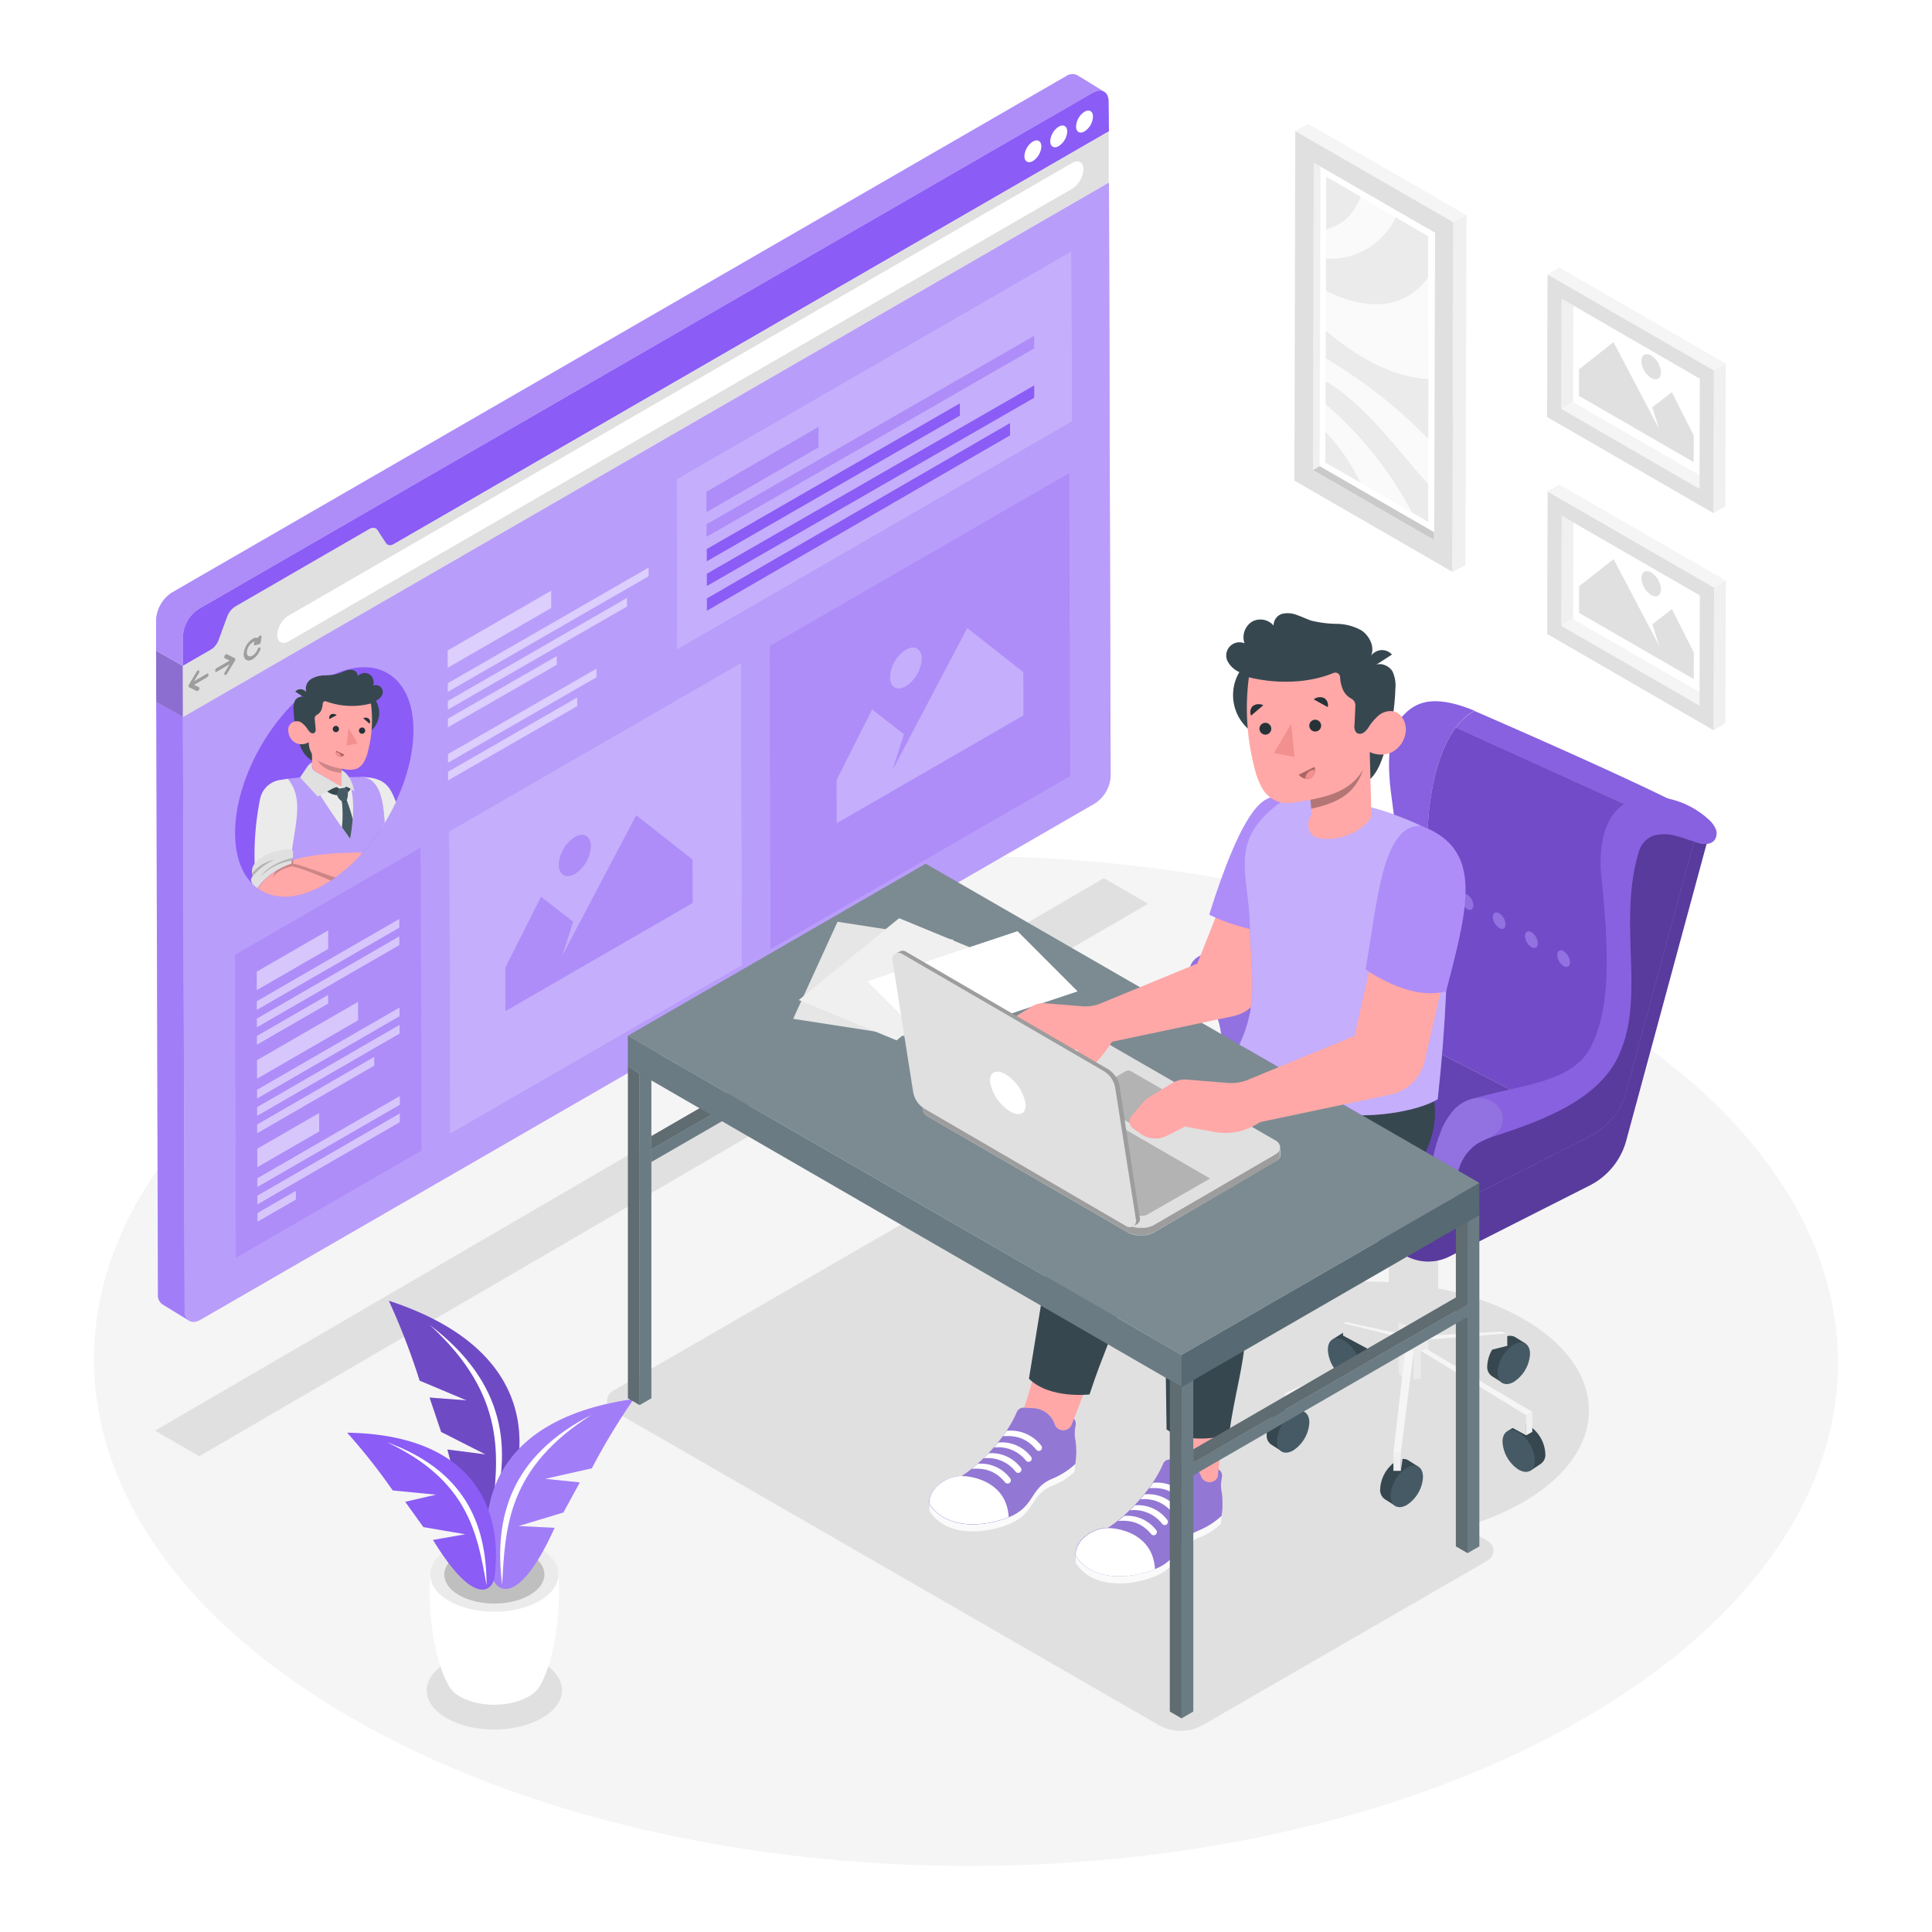 <svg class="animated" id="freepik_stories-online-page" xmlns="http://www.w3.org/2000/svg" viewBox="0 0 500 500" version="1.1" xmlns:xlink="http://www.w3.org/1999/xlink" xmlns:svgjs="http://svgjs.com/svgjs"><style>svg#freepik_stories-online-page:not(.animated) .animable {opacity: 0;}svg#freepik_stories-online-page.animated #freepik--Floor--inject-483 {animation: 3s Infinite  linear floating;animation-delay: 0s;}svg#freepik_stories-online-page.animated #freepik--Plant--inject-483 {animation: 3s Infinite  linear floating;animation-delay: 0s;}svg#freepik_stories-online-page.animated #freepik--Pictures--inject-483 {animation: 3s Infinite  linear floating;animation-delay: 0s;}svg#freepik_stories-online-page.animated #freepik--Screen--inject-483 {animation: 3s Infinite  linear floating;animation-delay: 0s;}svg#freepik_stories-online-page.animated #freepik--Character--inject-483 {animation: 1.5s Infinite  linear floating;animation-delay: 0s;}            @keyframes floating {                0% {                    opacity: 1;                    transform: translateY(0px);                }                50% {                    transform: translateY(-10px);                }                100% {                    opacity: 1;                    transform: translateY(0px);                }            }        </style><g id="freepik--Floor--inject-483" class="animable" style="transform-origin: 250px 352.217px;"><path d="M409,259.78c-88.41-51-231.28-51-319.12,0S2.55,393.58,91,444.62s231.28,51.05,319.12,0S497.45,310.82,409,259.78Z" style="fill: rgb(245, 245, 245); transform-origin: 250px 352.217px;" id="elj3f6h83q4nr" class="animable"></path></g><g id="freepik--Shadows--inject-483" class="animable" style="transform-origin: 225.666px 337.611px;"><path d="M115.6,430.28c6.86-4,17.94-4,24.76,0s6.78,10.38-.08,14.34-17.94,4-24.76,0S108.74,434.24,115.6,430.28Z" style="fill: rgb(224, 224, 224); transform-origin: 127.94px 437.443px;" id="elv4aivqwwc4" class="animable"></path><path d="M158.57,360,238,314.14l63.44,36.53a41.66,41.66,0,0,1,11.32-9.21c22.62-13.06,59.19-13.06,81.67,0s22.36,34.25-.26,47.31a68.39,68.39,0,0,1-15.48,6.39l6.37,3.67a2.89,2.89,0,0,1,0,5l-73.72,42.58a11.55,11.55,0,0,1-11.53,0L158.57,365A2.88,2.88,0,0,1,158.57,360Z" style="fill: rgb(224, 224, 224); transform-origin: 284.166px 381.046px;" id="elk6m9hgtymv" class="animable"></path><polygon points="297.12 233.88 51.57 376.87 40.12 370.26 285.67 227.27 297.12 233.88" style="fill: rgb(224, 224, 224); transform-origin: 168.62px 302.07px;" id="elzm77d5nrnqo" class="animable"></polygon></g><g id="freepik--Plant--inject-483" class="animable" style="transform-origin: 126.92px 388.913px;"><path d="M111.33,407.5l16.61.48,16.61-.48c.71,11.21-1.48,22.64-4.5,28.22h0a7.56,7.56,0,0,1-3.29,3.35c-4.9,2.82-12.81,2.82-17.68,0a7.35,7.35,0,0,1-3.29-3.44C112.79,430,110.62,418.66,111.33,407.5Z" style="fill: rgb(255, 255, 255); transform-origin: 127.94px 424.342px;" id="elpa41vz3cfn" class="animable"></path><path d="M116.24,400.7c-6.51,3.75-6.54,9.84-.08,13.6s17,3.76,23.48,0,6.54-9.85.08-13.6S122.74,396.94,116.24,400.7Z" style="fill: rgb(235, 235, 235); transform-origin: 127.934px 407.502px;" id="elb7koimbbhqt" class="animable"></path><path d="M118.81,402.19c-5.08,2.93-5.1,7.68-.06,10.61s13.24,2.93,18.32,0,5.1-7.68.06-10.61S123.88,399.26,118.81,402.19Z" style="fill: rgb(224, 224, 224); transform-origin: 127.94px 407.495px;" id="el62hhj9g972h" class="animable"></path><g id="elo2phnjmng4"><g style="opacity: 0.15; transform-origin: 127.94px 407.495px;" class="animable"><path d="M118.81,402.19c-5.08,2.93-5.1,7.68-.06,10.61s13.24,2.93,18.32,0,5.1-7.68.06-10.61S123.88,399.26,118.81,402.19Z" id="elubrlxo28llj" class="animable" style="transform-origin: 127.94px 407.495px;"></path></g></g><path d="M100.64,336.64c37.42,12.25,37.76,37.29,29.32,55.11-2.13,3.61-8.56,5.55-14.17-16.62l9.83,1.26-11.45-5.81-3-8.89,9.55.71-12.12-5.1A180.19,180.19,0,0,0,100.64,336.64Z" style="fill: rgb(139, 92, 246); transform-origin: 117.539px 365.306px;" id="elfvaxwfdzdhm" class="animable"></path><g id="elzfhtp6uvlx"><path d="M100.64,336.64c37.42,12.25,37.76,37.29,29.32,55.11-2.13,3.61-8.56,5.55-14.17-16.62l9.83,1.26-11.45-5.81-3-8.89,9.55.71-12.12-5.1A180.19,180.19,0,0,0,100.64,336.64Z" style="opacity: 0.2; transform-origin: 117.539px 365.306px;" class="animable"></path></g><path d="M111.22,342.9c19.74,15,21.52,32.15,15.94,50.07C129.13,377.19,131.27,361.23,111.22,342.9Z" style="fill: rgb(255, 255, 255); transform-origin: 120.566px 367.935px;" id="elyyma1rxv7a" class="animable"></path><path d="M164,362.07c-36.89,5.19-41.36,28.45-36.47,46.46,1.38,3.71,7.06,6.59,16-13.13l-9.36-.46,11.63-3.51,4.25-7.78-9-.93L153.16,380A168.79,168.79,0,0,1,164,362.07Z" style="fill: rgb(139, 92, 246); transform-origin: 144.951px 386.638px;" id="el9uoewayj8sd" class="animable"></path><g id="ellrxgx57oz7b"><path d="M164,362.07c-36.89,5.19-41.36,28.45-36.47,46.46,1.38,3.71,7.06,6.59,16-13.13l-9.36-.46,11.63-3.51,4.25-7.78-9-.93L153.16,380A168.79,168.79,0,0,1,164,362.07Z" style="fill: rgb(255, 255, 255); opacity: 0.2; transform-origin: 144.951px 386.638px;" class="animable"></path></g><path d="M153.12,366.14c-20.86,10.67-25.38,26.37-23.16,44C130.74,395.1,131.41,379.88,153.12,366.14Z" style="fill: rgb(255, 255, 255); transform-origin: 141.284px 388.14px;" id="ellr0wfarn1dn" class="animable"></path><path d="M89.84,370.78c33.83.56,40.47,21,38.07,37.8-.83,3.5-5.62,6.73-15.85-10.05l8.38-1.46-10.87-1.86-4.7-6.54,8-1.85-11.24-1.1A154.48,154.48,0,0,0,89.84,370.78Z" style="fill: rgb(139, 92, 246); transform-origin: 109.096px 391.084px;" id="el9yqr1g2h8vc" class="animable"></path><path d="M100.12,373.23c20,7.29,25.82,20.93,25.8,37.06C123.53,396.83,121.23,383.19,100.12,373.23Z" style="fill: rgb(255, 255, 255); transform-origin: 113.02px 391.76px;" id="elqyj9jbkhso" class="animable"></path></g><g id="freepik--Pictures--inject-483" class="animable" style="transform-origin: 390.82px 110.53px;"><polygon points="407.17 79.05 439.91 97.95 439.84 122.97 407.1 104.07 407.17 79.05" style="fill: none; transform-origin: 423.505px 101.01px;" id="el6werv57xsxr" class="animable"></polygon><polygon points="407.17 79.05 407.1 104.07 404.07 105.83 404.15 77.31 407.17 79.05" style="fill: rgb(240, 240, 240); transform-origin: 405.62px 91.57px;" id="el01dxxtkgq0rk" class="animable"></polygon><polygon points="439.84 122.97 439.83 126.48 404.07 105.83 407.1 104.07 439.84 122.97" style="fill: rgb(245, 245, 245); transform-origin: 421.955px 115.275px;" id="elnih78kmief" class="animable"></polygon><path d="M400.39,107.93l43.09,24.88.1-36.95L400.5,71Zm3.68-2.1.08-28.52,3,1.74L439.91,98l-.07,25v3.51Z" style="fill: rgb(224, 224, 224); transform-origin: 421.985px 101.905px;" id="elzlaoktp1q8l" class="animable"></path><polygon points="400.5 70.99 403.53 69.22 446.62 94.1 443.58 95.86 400.5 70.99" style="fill: rgb(245, 245, 245); transform-origin: 423.56px 82.54px;" id="elvjo6l7rkgv" class="animable"></polygon><polygon points="446.62 94.1 446.51 131.04 443.48 132.81 443.58 95.86 446.62 94.1" style="fill: rgb(240, 240, 240); transform-origin: 445.05px 113.455px;" id="eliohninofzsa" class="animable"></polygon><polygon points="407.19 135.2 439.93 154.1 439.86 179.12 407.12 160.22 407.19 135.2" style="fill: none; transform-origin: 423.525px 157.16px;" id="eligj6jpo08x" class="animable"></polygon><polygon points="407.19 135.2 407.12 160.22 404.09 161.99 404.17 133.46 407.19 135.2" style="fill: rgb(240, 240, 240); transform-origin: 405.64px 147.725px;" id="ellhov909byl" class="animable"></polygon><polygon points="439.86 179.12 439.85 182.63 404.09 161.99 407.12 160.22 439.86 179.12" style="fill: rgb(245, 245, 245); transform-origin: 421.975px 171.425px;" id="eldb4mt5wae4t" class="animable"></polygon><path d="M400.41,164.08,443.5,189l.11-36.94-43.09-24.88Zm3.68-2.09.08-28.53,3,1.74,32.74,18.9-.07,25v3.51Z" style="fill: rgb(224, 224, 224); transform-origin: 422.01px 158.09px;" id="elrsc911fz1h7" class="animable"></path><polygon points="400.52 127.14 403.55 125.38 446.64 150.25 443.61 152.02 400.52 127.14" style="fill: rgb(245, 245, 245); transform-origin: 423.58px 138.7px;" id="el172e2el5tct" class="animable"></polygon><polygon points="446.64 150.25 446.53 187.19 443.5 188.96 443.61 152.02 446.64 150.25" style="fill: rgb(240, 240, 240); transform-origin: 445.07px 169.605px;" id="elzsankubeaaj" class="animable"></polygon><path d="M356.59,94.48h0l-1.18-.57h0Z" style="fill: none; transform-origin: 356px 94.195px;" id="elokj97vgm56" class="animable"></path><path d="M357,94.69h0l-.43-.21h0Z" style="fill: none; transform-origin: 356.785px 94.585px;" id="el04iuoasmfc5o" class="animable"></path><polygon points="343.24 45.73 352.19 50.9 361.29 56.15 352.19 50.9 343.24 45.73" style="fill: none; transform-origin: 352.265px 50.94px;" id="elq9hinsbz3rp" class="animable"></polygon><polygon points="343.15 75.24 343.18 66.94 343.2 59.35 343.18 66.94 343.15 75.24" style="fill: none; transform-origin: 343.175px 67.295px;" id="el2nbt9xi05hb" class="animable"></polygon><path d="M355.41,93.91l-.24-.12.24.12Z" style="fill: none; transform-origin: 355.29px 93.85px;" id="elo6dugvupla" class="animable"></path><polygon points="343.05 111.65 343.07 104.71 343.09 98.63 343.07 104.71 343.05 111.65" style="fill: none; transform-origin: 343.07px 105.14px;" id="elx4dzm29u9j" class="animable"></polygon><path d="M360.49,96.12c-1.15-.41-2.31-.89-3.47-1.43h0C358.18,95.23,359.34,95.71,360.49,96.12Z" style="fill: none; transform-origin: 358.755px 95.405px;" id="el7wx4kig8l03" class="animable"></path><polygon points="369.82 71.36 369.75 98.04 369.7 113.5 369.75 98.04 369.82 71.36" style="fill: none; transform-origin: 369.76px 92.43px;" id="el3k72cgxmj8o" class="animable"></polygon><path d="M343.07,104.71l0-6.08.27.16.51.3c4.49,2.71,9,7,13.19,11.57.69.76,1.38,1.54,2.06,2.31,3.53,4,7,8.34,10.55,12.35l0,9.82-4.28-2.47A94.1,94.1,0,0,0,343.07,104.71Z" style="fill: rgb(235, 235, 235); transform-origin: 356.36px 116.885px;" id="el0rx5fvxlfno" class="animable"></path><path d="M343,119.77l0-8.12A51.42,51.42,0,0,1,352.16,125Z" style="fill: rgb(235, 235, 235); transform-origin: 347.58px 118.325px;" id="elvgmtr7uhz5f" class="animable"></path><path d="M352.16,125a51.42,51.42,0,0,0-9.11-13.39l0-6.94a94.1,94.1,0,0,1,22.29,28L352.16,125Z" style="fill: rgb(250, 250, 250); transform-origin: 354.195px 118.67px;" id="el6cqzd21js73" class="animable"></path><path d="M357,94.69h0" style="fill: none; stroke: gray; stroke-linecap: round; stroke-linejoin: round; stroke-width: 0px; transform-origin: 357px 94.69px;" id="elsvh32uu0drj" class="animable"></path><path d="M356.59,94.48h0" style="fill: none; stroke: gray; stroke-linecap: round; stroke-linejoin: round; stroke-width: 0px; transform-origin: 356.59px 94.48px;" id="el5pmhxahuyla" class="animable"></path><path d="M361.11,96.34l-.62-.22c-1.15-.41-2.31-.89-3.47-1.43l-.43-.21-1.18-.57c-.68-.35-1.35-.71-2-1.09.68.38,1.35.74,2,1.09l-.24-.12c-.6-.31-1.2-.63-1.79-1L353,92.6l-.31-.18a65.45,65.45,0,0,1-9.16-6.57l-.4-.34,0-10.27c6.52,3.34,12.93,4.37,18.1,2.76a15.87,15.87,0,0,0,8.57-6.64L369.75,98A31.6,31.6,0,0,1,361.11,96.34Z" style="fill: rgb(250, 250, 250); transform-origin: 356.465px 84.68px;" id="elq6tn85yjr18" class="animable"></path><path d="M357.06,110.66c-4.2-4.6-8.7-8.86-13.19-11.57l-.51-.3-.27-.16V92.75a127.27,127.27,0,0,1,24,18.27c.87.83,1.73,1.67,2.6,2.48l0,11.82c-3.56-4-7-8.3-10.55-12.35C358.44,112.2,357.75,111.42,357.06,110.66Z" style="fill: rgb(250, 250, 250); transform-origin: 356.39px 109.035px;" id="elxzwnhwh7cba" class="animable"></path><path d="M343.1,92.75l0-7.24.4.34a65.45,65.45,0,0,0,9.16,6.57l.31.18.39.22c.59.34,1.19.66,1.79,1l.24.12.17.08h0l-.17-.08,1.18.57.43.21c1.16.54,2.32,1,3.47,1.43l-.65-.24.65.24.62.22a31.6,31.6,0,0,0,8.64,1.7l-.05,15.46c-.87-.81-1.73-1.65-2.6-2.48A127.27,127.27,0,0,0,343.1,92.75Z" style="fill: rgb(235, 235, 235); transform-origin: 356.415px 99.52px;" id="els7twdcqqb7" class="animable"></path><path d="M343.18,66.94l0-7.59c4.11-1,7.31-4,9-8.45l9.1,5.25A18.8,18.8,0,0,1,343.18,66.94Z" style="fill: rgb(250, 250, 250); transform-origin: 352.23px 58.935px;" id="elu59hqwxwkl" class="animable"></path><path d="M361.25,78c-5.17,1.61-11.58.58-18.1-2.76l0-8.3a18.8,18.8,0,0,0,18.11-10.79l8.56,5,0,10.26A15.87,15.87,0,0,1,361.25,78Z" style="fill: rgb(235, 235, 235); transform-origin: 356.485px 67.448px;" id="el23n4dpqq8bx" class="animable"></path><path d="M341.52,120.63l29.62,17.1.22-77.48-29.62-17.1Zm23.84,12L352.16,125h0L343,119.77l0-8.12,0-6.94,0-6.08V92.75l0-7.24,0-10.27,0-8.3,0-7.59,0-13.62,8.95,5.17,9.1,5.25,8.56,5,0,10.26L369.75,98l-.05,15.46,0,11.82,0,9.82Z" style="fill: rgb(255, 255, 255); transform-origin: 356.44px 90.44px;" id="elx9nk33rcdun" class="animable"></path><path d="M355.6,94h0" style="fill: none; stroke: gray; stroke-linecap: round; stroke-linejoin: round; stroke-width: 0px; transform-origin: 355.6px 94px;" id="elt11d724bn4l" class="animable"></path><path d="M355.58,94l-.17-.08" style="fill: none; stroke: gray; stroke-linecap: round; stroke-linejoin: round; stroke-width: 0px; transform-origin: 355.495px 93.96px;" id="elft6r9fzcx0p" class="animable"></path><path d="M353.38,92.82c.68.38,1.35.74,2,1.09" style="fill: none; stroke: gray; stroke-linecap: round; stroke-linejoin: round; stroke-width: 0px; transform-origin: 354.38px 93.365px;" id="el7yhroii5att" class="animable"></path><line x1="355.41" y1="93.91" x2="355.41" y2="93.91" style="fill: none; stroke: gray; stroke-linecap: round; stroke-linejoin: round; stroke-width: 0px; transform-origin: 355.41px 93.91px;" id="elgeycglzftu" class="animable"></line><path d="M360.49,96.12l-.65-.24" style="fill: none; stroke: gray; stroke-linecap: round; stroke-linejoin: round; stroke-width: 0px; transform-origin: 360.165px 96px;" id="ele1z5fqzpm5" class="animable"></path><path d="M343.2,59.35l0-13.62,8.95,5.17C350.51,55.39,347.31,58.38,343.2,59.35Z" style="fill: rgb(235, 235, 235); transform-origin: 347.675px 52.54px;" id="elbdrem5zhxlv" class="animable"></path><polygon points="341.52 120.63 371.14 137.73 371.13 139.78 339.74 121.66 341.52 120.63" style="fill: rgb(202, 202, 202); transform-origin: 355.44px 130.205px;" id="elg4uhowozwg9" class="animable"></polygon><polygon points="341.74 43.15 341.52 120.63 339.74 121.66 339.97 42.13 341.74 43.15" style="fill: rgb(240, 240, 240); transform-origin: 340.74px 81.895px;" id="eldu1qntdhjo6" class="animable"></polygon><path d="M335,124.39,375.9,148l.25-90.51L335.21,33.88Zm4.79-2.73L340,42.13l1.77,1,29.62,17.1-.22,77.48v2.06Z" style="fill: rgb(224, 224, 224); transform-origin: 355.575px 90.94px;" id="ellpwb12upzuf" class="animable"></path><polygon points="335.21 33.88 338.58 32.06 379.53 55.7 376.15 57.52 335.21 33.88" style="fill: rgb(245, 245, 245); transform-origin: 357.37px 44.79px;" id="elkgcvmy196q" class="animable"></polygon><polygon points="379.53 55.7 379.27 146.22 375.9 148.03 376.15 57.52 379.53 55.7" style="fill: rgb(240, 240, 240); transform-origin: 377.715px 101.865px;" id="el54h235ooqwk" class="animable"></polygon><polygon points="417.57 88.55 408.64 95.58 408.63 102.45 438.32 119.59 438.34 112.72 432.68 101.49 427.6 105.43 429.39 111.01 426.79 106.06 417.57 88.55" style="fill: rgb(224, 224, 224); transform-origin: 423.485px 104.07px;" id="elqgx6bibz60o" class="animable"></polygon><path d="M427.33,92c-1.4-.8-2.54-.16-2.54,1.45a5.54,5.54,0,0,0,2.52,4.37c1.4.81,2.53.16,2.54-1.45A5.61,5.61,0,0,0,427.33,92Z" style="fill: rgb(224, 224, 224); transform-origin: 427.32px 94.912px;" id="eljpy865tmtq" class="animable"></path><polygon points="417.59 144.7 408.67 151.73 408.65 158.6 438.34 175.74 438.36 168.88 432.7 157.64 427.62 161.58 429.42 167.16 426.81 162.21 417.59 144.7" style="fill: rgb(224, 224, 224); transform-origin: 423.505px 160.22px;" id="elh9et33fw7xg" class="animable"></polygon><path d="M427.35,148.16c-1.4-.8-2.54-.15-2.54,1.45a5.54,5.54,0,0,0,2.52,4.37c1.4.81,2.54.16,2.54-1.45A5.58,5.58,0,0,0,427.35,148.16Z" style="fill: rgb(224, 224, 224); transform-origin: 427.34px 151.073px;" id="elhzzqofftnjm" class="animable"></path></g><g id="freepik--Screen--inject-483" class="animable" style="transform-origin: 163.915px 180.639px;"><polygon points="47.35 185.61 47.31 172.35 40.4 168.41 40.43 181.37 40.43 181.37 40.43 181.66 47.35 185.61 47.35 185.61" style="fill: rgb(139, 92, 246); transform-origin: 43.875px 177.01px;" id="elcihrdeandqv" class="animable"></polygon><path d="M47.79,339.19l-.44-153.58-6.92-4L40.87,335A2.87,2.87,0,0,0,42,337.54h0l0,0,0,0,6.82,4.17A2.91,2.91,0,0,1,47.79,339.19Z" style="fill: rgb(139, 92, 246); transform-origin: 44.625px 261.66px;" id="el89z0s14wtdv" class="animable"></path><g id="elm9nym4k0vu"><path d="M47.79,339.19l-.44-153.58-6.92-4L40.87,335A2.87,2.87,0,0,0,42,337.54h0l0,0,0,0,6.82,4.17A2.91,2.91,0,0,1,47.79,339.19Z" style="fill: rgb(255, 255, 255); opacity: 0.2; transform-origin: 44.625px 261.66px;" class="animable"></path></g><path d="M51.89,341.53a4.29,4.29,0,0,1-.79.37A4.62,4.62,0,0,0,51.89,341.53Z" style="fill: rgb(69, 90, 100); transform-origin: 51.495px 341.715px;" id="eljdjo9bj4fm" class="animable"></path><path d="M50.54,342l-.17,0Z" style="fill: rgb(69, 90, 100); transform-origin: 50.455px 342px;" id="elnjylts728z8" class="animable"></path><path d="M49.12,341.88h0l0,0Z" style="fill: rgb(69, 90, 100); transform-origin: 49.12px 341.88px;" id="elnxt1txbvhgq" class="animable"></path><path d="M47.34,172.33l0-7.64a9,9,0,0,1,4.08-7.08L282.82,24a2.89,2.89,0,0,1,2.86-.3l-6.83-4.2h0a2.84,2.84,0,0,0-3,.25L44.48,153.36a9,9,0,0,0-4.08,7.08l0,7.64h0l0,0v.3l6.91,3.94Z" style="fill: rgb(139, 92, 246); transform-origin: 163.04px 95.757px;" id="el32703dards" class="animable"></path><g id="eln8myk39wnug"><path d="M47.34,172.33l0-7.64a9,9,0,0,1,4.08-7.08L282.82,24a2.89,2.89,0,0,1,2.86-.3l-6.83-4.2h0a2.84,2.84,0,0,0-3,.25L44.48,153.36a9,9,0,0,0-4.08,7.08l0,7.64h0l0,0v.3l6.91,3.94Z" style="fill: rgb(255, 255, 255); opacity: 0.3; transform-origin: 163.04px 95.757px;" class="animable"></path></g><g id="el0j21sns1u76p"><polygon points="47.35 185.61 47.31 172.35 40.4 168.41 40.43 181.37 40.43 181.37 40.43 181.66 47.35 185.61 47.35 185.61" style="opacity: 0.2; transform-origin: 43.875px 177.01px;" class="animable"></polygon></g><g id="eljbyujxl97je"><polygon points="47.35 185.61 47.31 172.35 40.4 168.41 40.43 181.37 40.43 181.37 40.43 181.66 47.35 185.61 47.35 185.61" style="fill: rgb(255, 255, 255); opacity: 0.2; transform-origin: 43.875px 177.01px;" class="animable"></polygon></g><path d="M282.82,24c2.25-1.3,4.1-.25,4.1,2.35L287,34,47.34,172.33l0-7.64a9,9,0,0,1,4.08-7.08Z" style="fill: rgb(139, 92, 246); transform-origin: 167.17px 97.886px;" id="eljz0ceex6f1l" class="animable"></path><path d="M267.3,36.64c1.21-.7,2.2-.14,2.2,1.25a4.79,4.79,0,0,1-2.18,3.78c-1.21.7-2.2.14-2.2-1.25A4.79,4.79,0,0,1,267.3,36.64Z" style="fill: rgb(255, 255, 255); transform-origin: 267.31px 39.155px;" id="elbw44upro2f5" class="animable"></path><path d="M274,32.78c1.21-.7,2.19-.14,2.2,1.25A4.83,4.83,0,0,1,274,37.81c-1.21.7-2.19.14-2.2-1.25A4.83,4.83,0,0,1,274,32.78Z" style="fill: rgb(255, 255, 255); transform-origin: 274px 35.295px;" id="elazrh0inp8yu" class="animable"></path><path d="M280.67,28.92c1.21-.7,2.19-.14,2.19,1.25A4.81,4.81,0,0,1,280.68,34c-1.21.7-2.19.14-2.2-1.26A4.83,4.83,0,0,1,280.67,28.92Z" style="fill: rgb(255, 255, 255); transform-origin: 280.67px 31.46px;" id="elbv7g4e6egum" class="animable"></path><path d="M95.53,136.93c.9-.52,1.73-.43,2.16.24l2.18,3.34c.43.67,1.26.77,2.16.25L286.92,34l0,13.28L47.35,185.63l0-13.28,7.1-4.1a5.41,5.41,0,0,0,2.17-2.74l2.14-5.84a5.36,5.36,0,0,1,2.16-2.73Z" style="fill: rgb(224, 224, 224); transform-origin: 167.135px 109.815px;" id="elj66aynoryue" class="animable"></path><path d="M287,47.27l.43,153.58a9,9,0,0,1-4.08,7.07L51.89,341.53c-2.26,1.31-4.1.25-4.1-2.34l-.44-153.58Z" style="fill: rgb(139, 92, 246); transform-origin: 167.39px 194.681px;" id="elmocue1bmon8" class="animable"></path><g id="elcga3jwu1qhi"><g style="opacity: 0.4; transform-origin: 167.39px 194.681px;" class="animable"><path d="M287,47.27l.43,153.58a9,9,0,0,1-4.08,7.07L51.89,341.53c-2.26,1.31-4.1.25-4.1-2.34l-.44-153.58Z" style="fill: rgb(255, 255, 255); transform-origin: 167.39px 194.681px;" id="elgs1pgq8nth" class="animable"></path></g></g><path d="M277.48,42.17c1.61-.93,2.91-.19,2.92,1.66a6.41,6.41,0,0,1-2.9,5L74.68,166c-1.61.93-2.92.18-2.93-1.67a6.42,6.42,0,0,1,2.91-5Z" style="fill: rgb(255, 255, 255); transform-origin: 176.075px 104.084px;" id="el5pcv6kfvzc8" class="animable"></path><path d="M51.18,173.53a.28.28,0,0,1,.3,0c.16.1.14.41,0,.68l-1.28,2.09,3.36-1.94c.23-.13.41,0,.41.23a.87.87,0,0,1-.41.71l-3.35,1.94,1.28.61c.17.08.18.37,0,.65a.83.83,0,0,1-.31.33.32.32,0,0,1-.28,0l-2-1-.09-.08v0l0-.17,0-.21v0l.08-.17,2-3.36A.87.87,0,0,1,51.18,173.53Z" style="fill: rgb(224, 224, 224); transform-origin: 51.39px 176.174px;" id="el3tkwyk08j79" class="animable"></path><path d="M58.45,169.34a.29.29,0,0,1,.28,0l2.06,1,.08.09h0l0,.17,0,.2,0,.05-.07.16-2.06,3.37a.75.75,0,0,1-.28.28.28.28,0,0,1-.29,0c-.16-.1-.15-.4,0-.68l1.27-2.08-3.36,1.94c-.22.12-.4,0-.4-.24a.89.89,0,0,1,.4-.71l3.36-1.93-1.28-.61c-.17-.09-.18-.38,0-.66A.78.78,0,0,1,58.45,169.34Z" style="fill: rgb(224, 224, 224); transform-origin: 58.275px 172.002px;" id="elnpezdtjwx88" class="animable"></path><path d="M65.35,165.35a1.84,1.84,0,0,1,1.39-.26l.31-.4a.73.73,0,0,1,.22-.21.36.36,0,0,1,.22,0c.14,0,.21.17.18.37l-.17,1.26a.85.85,0,0,1-.18.43.69.69,0,0,1-.22.2l-.1,0L66,167a.23.23,0,0,1-.3-.21.79.79,0,0,1,.18-.57l.1-.13a1.37,1.37,0,0,0-.63.19,3.27,3.27,0,0,0-1.47,2.55c0,.94.67,1.31,1.48.84a3.24,3.24,0,0,0,1.3-1.62.86.86,0,0,1,.35-.45.31.31,0,0,1,.2-.05c.2,0,.27.25.16.55a5,5,0,0,1-2,2.52c-1.26.72-2.3.14-2.3-1.32A5.08,5.08,0,0,1,65.35,165.35Z" style="fill: rgb(224, 224, 224); transform-origin: 65.373px 167.696px;" id="elqm87hb2ous" class="animable"></path><g id="elfca0dhuchcn"><g style="opacity: 0.3; transform-origin: 51.39px 176.174px;" class="animable"><path d="M51.18,173.53a.28.28,0,0,1,.3,0c.16.1.14.41,0,.68l-1.28,2.09,3.36-1.94c.23-.13.41,0,.41.23a.87.87,0,0,1-.41.71l-3.35,1.94,1.28.61c.17.08.18.37,0,.65a.83.83,0,0,1-.31.33.32.32,0,0,1-.28,0l-2-1-.09-.08v0l0-.17,0-.21v0l.08-.17,2-3.36A.87.87,0,0,1,51.18,173.53Z" id="elc14jf0t9n4q" class="animable" style="transform-origin: 51.39px 176.174px;"></path></g></g><g id="eljf66c6jevha"><g style="opacity: 0.3; transform-origin: 58.275px 172.002px;" class="animable"><path d="M58.45,169.34a.29.29,0,0,1,.28,0l2.06,1,.08.09h0l0,.17,0,.2,0,.05-.07.16-2.06,3.37a.75.75,0,0,1-.28.28.28.28,0,0,1-.29,0c-.16-.1-.15-.4,0-.68l1.27-2.08-3.36,1.94c-.22.12-.4,0-.4-.24a.89.89,0,0,1,.4-.71l3.36-1.93-1.28-.61c-.17-.09-.18-.38,0-.66A.78.78,0,0,1,58.45,169.34Z" id="elhjso1ir6vy5" class="animable" style="transform-origin: 58.275px 172.002px;"></path></g></g><g id="elfkjb9rfmpg9"><g style="opacity: 0.3; transform-origin: 65.373px 167.696px;" class="animable"><path d="M65.35,165.35a1.84,1.84,0,0,1,1.39-.26l.31-.4a.73.73,0,0,1,.22-.21.36.36,0,0,1,.22,0c.14,0,.21.17.18.37l-.17,1.26a.85.85,0,0,1-.18.43.69.69,0,0,1-.22.2l-.1,0L66,167a.23.23,0,0,1-.3-.21.79.79,0,0,1,.18-.57l.1-.13a1.37,1.37,0,0,0-.63.19,3.27,3.27,0,0,0-1.47,2.55c0,.94.67,1.31,1.48.84a3.24,3.24,0,0,0,1.3-1.62.86.86,0,0,1,.35-.45.31.31,0,0,1,.2-.05c.2,0,.27.25.16.55a5,5,0,0,1-2,2.52c-1.26.72-2.3.14-2.3-1.32A5.08,5.08,0,0,1,65.35,165.35Z" id="elh5vjukhc4ur" class="animable" style="transform-origin: 65.373px 167.696px;"></path></g></g><polygon points="191.84 171.5 192.06 249.82 116.42 293.49 116.2 215.16 191.84 171.5" style="fill: rgb(139, 92, 246); transform-origin: 154.13px 232.495px;" id="elub29l8w8eal" class="animable"></polygon><polygon points="277.33 64.97 277.45 109.11 175.2 168.14 175.07 124.01 277.33 64.97" style="fill: rgb(139, 92, 246); transform-origin: 226.26px 116.555px;" id="elgyp71kvomjk" class="animable"></polygon><g id="eliolm6yuojrh"><g style="opacity: 0.5; transform-origin: 154.13px 232.495px;" class="animable"><polygon points="191.84 171.5 192.06 249.82 116.42 293.49 116.2 215.16 191.84 171.5" style="fill: rgb(255, 255, 255); transform-origin: 154.13px 232.495px;" id="el4xliz30z36s" class="animable"></polygon></g></g><g id="elmpbhpcchuy"><g style="opacity: 0.5; transform-origin: 226.26px 116.555px;" class="animable"><polygon points="277.33 64.97 277.45 109.11 175.2 168.14 175.07 124.01 277.33 64.97" style="fill: rgb(255, 255, 255); transform-origin: 226.26px 116.555px;" id="el1g4ghwhdmv8" class="animable"></polygon></g></g><polygon points="108.82 219.42 109.05 297.75 61.08 325.44 60.86 247.12 108.82 219.42" style="fill: rgb(139, 92, 246); transform-origin: 84.955px 272.43px;" id="elx7vximknhe" class="animable"></polygon><polygon points="276.69 122.5 276.92 200.83 199.44 245.56 199.22 167.24 276.69 122.5" style="fill: rgb(139, 92, 246); transform-origin: 238.07px 184.03px;" id="el40lfyeikazf" class="animable"></polygon><g id="elhcffgct09bv"><g style="opacity: 0.3; transform-origin: 84.955px 272.43px;" class="animable"><polygon points="108.82 219.42 109.05 297.75 61.08 325.44 60.86 247.12 108.82 219.42" style="fill: rgb(255, 255, 255); transform-origin: 84.955px 272.43px;" id="el2jn8ni8gfln" class="animable"></polygon></g></g><g id="el79h62uowduu"><g style="opacity: 0.3; transform-origin: 238.07px 184.03px;" class="animable"><polygon points="276.69 122.5 276.92 200.83 199.44 245.56 199.22 167.24 276.69 122.5" style="fill: rgb(255, 255, 255); transform-origin: 238.07px 184.03px;" id="elknxccw5aie" class="animable"></polygon></g></g><path d="M83.87,175.84C96.63,168.48,107,174.39,107,189s-10.26,32.5-23,39.86-23.12,1.45-23.16-13.2S71.12,183.2,83.87,175.84Z" style="fill: rgb(139, 92, 246); transform-origin: 83.92px 202.35px;" id="el62ieifu0r76" class="animable"></path><path d="M95.55,189.51a6.18,6.18,0,0,0,1.72-8.15,3.37,3.37,0,0,0,1.63-1.53,1.8,1.8,0,0,0-2.33-2.4,2.53,2.53,0,0,0-1-2.94,2.37,2.37,0,0,0-3,.54,1.61,1.61,0,0,0-1.1-1.58,3.22,3.22,0,0,0-2,.13c-.66.23-1.28.55-2,.76a14.6,14.6,0,0,1-3.5.45,7.05,7.05,0,0,0-3.38.9,3,3,0,0,0-1.32,3.43,2,2,0,0,0-1.41-.75,1.88,1.88,0,0,0-1.44.61c.74.46,1.45,1,2.19,1.41a2,2,0,0,0-2.25.89,4.45,4.45,0,0,0-.39,2.37,31.8,31.8,0,0,0,1.62,9.07,7.43,7.43,0,0,0,3.12,4.12Z" style="fill: rgb(55, 71, 79); transform-origin: 87.5px 185.094px;" id="elyh5xb03eowg" class="animable"></path><path d="M93.15,201.09l3.49,3,1.85,10.59a57.83,57.83,0,0,0,4-7.11C100.9,203.52,99.63,201.09,93.15,201.09Z" style="fill: rgb(235, 235, 235); transform-origin: 97.82px 207.885px;" id="elwxnf51a9t5p" class="animable"></path><path d="M84,228.9c6-3.46,11.44-9.23,15.54-15.9-.34-5.73-1.19-11.91-6.41-11.91l-15.5.11-3.17.34L73,232.05A20.37,20.37,0,0,0,84,228.9Z" style="fill: rgb(139, 92, 246); transform-origin: 86.27px 216.57px;" id="elzn0h6z8at8c" class="animable"></path><g id="el1mg7nsr6dxe"><g style="opacity: 0.4; transform-origin: 86.27px 216.57px;" class="animable"><path d="M84,228.9c6-3.46,11.44-9.23,15.54-15.9-.34-5.73-1.19-11.91-6.41-11.91l-15.5.11-3.17.34L73,232.05A20.37,20.37,0,0,0,84,228.9Z" style="fill: rgb(255, 255, 255); transform-origin: 86.27px 216.57px;" id="el68tjlidbpp" class="animable"></path></g></g><path d="M90.62,203.15c1.45,4.62.54,11,0,13.95-3.67-5-7.11-10.12-8.19-12.1l5.12-2.49Z" style="fill: rgb(235, 235, 235); transform-origin: 86.916px 209.805px;" id="el444yds3sgfr" class="animable"></path><path d="M88.48,207.39l1.26-.3A40.43,40.43,0,0,1,91.28,212a48,48,0,0,1-.66,5.07c-.72-1-1.43-2-2.12-2.95A33.89,33.89,0,0,0,88.48,207.39Z" style="fill: rgb(69, 90, 100); transform-origin: 89.88px 212.08px;" id="elh1qernj3g2" class="animable"></path><g id="eljle1vj80yf"><path d="M88.5,207.66c0-.09,0-.18,0-.27l1.26-.3s0,.07.07.19a1.64,1.64,0,0,1-.71.38A1.73,1.73,0,0,1,88.5,207.66Z" style="opacity: 0.2; transform-origin: 89.165px 207.389px;" class="animable"></path></g><path d="M87.8,204.08l-1-.64-2.32,1.26a5.32,5.32,0,0,0,2.74,1.09Z" style="fill: rgb(69, 90, 100); transform-origin: 86.14px 204.615px;" id="elb8walikawfk" class="animable"></path><path d="M89.33,203.83l.31-.68,1.17.74a2.13,2.13,0,0,1-.76,1.11Z" style="fill: rgb(69, 90, 100); transform-origin: 90.07px 204.075px;" id="el0t5l61wjwleb" class="animable"></path><g id="el3peqvddnrdl"><path d="M87.8,204.08l-1-.64-2.32,1.26a5.32,5.32,0,0,0,2.74,1.09Z" style="opacity: 0.2; transform-origin: 86.14px 204.615px;" class="animable"></path></g><g id="elipe9ud8r5ym"><path d="M89.33,203.83l.31-.68,1.17.74a2.13,2.13,0,0,1-.76,1.11Z" style="opacity: 0.2; transform-origin: 90.07px 204.075px;" class="animable"></path></g><path d="M87.22,205.79a5.41,5.41,0,0,1,.58-1.71l1.53-.25a6.14,6.14,0,0,1,.72,1.17,5.62,5.62,0,0,1-.31,2.09,2.61,2.61,0,0,1-1.26.3A3.26,3.26,0,0,1,87.22,205.79Z" style="fill: rgb(69, 90, 100); transform-origin: 88.638px 205.61px;" id="elda9ifyivkno" class="animable"></path><path d="M88.34,203.54c-2.44,0-3.93,1.9-6.15,2.56l-4.54-4.9,1.76-2.62a4.49,4.49,0,0,1,1.34-1.3h0l0,.95a1.6,1.6,0,0,0,.8,1.36Z" style="fill: rgb(224, 224, 224); transform-origin: 82.995px 201.69px;" id="elqcmlply262q" class="animable"></path><path d="M88.34,203.54c1.35-.42,3.37,1.27,3.37,1.27-.71-3.91-2.84-5.46-3.37-5.46Z" style="fill: rgb(224, 224, 224); transform-origin: 90.025px 202.08px;" id="elw517o4n3mj8" class="animable"></path><path d="M74.48,201.54l-2.1.33a6.21,6.21,0,0,0-5.07,4.88,74.13,74.13,0,0,0-1.37,17.85l9.6-4.43C76.55,212.67,78.52,206.47,74.48,201.54Z" style="fill: rgb(235, 235, 235); transform-origin: 71.393px 213.07px;" id="el6ih714tsts5" class="animable"></path><path d="M75.44,223.51l0-.84a.58.58,0,0,1,.19-.39.59.59,0,0,0,.19-.43v-1.39a.67.67,0,0,0-.69-.67c-4.34.05-8.57,2.12-9.72,4.55a3.62,3.62,0,0,0,0,2.35c-.75,1-.39,1.49,0,2.2a13.67,13.67,0,0,0,1.25,1C69.51,225.39,75.44,223.51,75.44,223.51Z" style="fill: rgb(224, 224, 224); transform-origin: 70.396px 224.84px;" id="el0bh1bsfbbn8" class="animable"></path><g id="elqif5tfexmml"><path d="M71,222.54a14.77,14.77,0,0,0-5.5,4.15,4.67,4.67,0,0,1-.17-.79A9.67,9.67,0,0,1,71,222.54Z" style="opacity: 0.2; transform-origin: 68.165px 224.615px;" class="animable"></path></g><g id="eliuapxlpv1ca"><path d="M75.83,222a.54.54,0,0,1-.16.26.58.58,0,0,0-.19.39v.07a14.43,14.43,0,0,0-8,4.06C69.47,223.89,73.88,222.4,75.83,222Z" style="opacity: 0.2; transform-origin: 71.655px 224.39px;" class="animable"></path></g><path d="M84,228.9a40.72,40.72,0,0,0,9.88-8.26c-5.56,0-13.33.34-18.42,2.1l0,.77s-5.93,1.88-8.74,6.41C70.94,233,77.13,232.88,84,228.9Z" style="fill: rgb(255, 168, 167); transform-origin: 80.3px 226.357px;" id="elryfyy3bqx1a" class="animable"></path><g id="eldbdfxq23taw"><path d="M75.86,223.53l.1-.95-.48.16,0,.77a19.9,19.9,0,0,0-4,1.88,5.86,5.86,0,0,0-.91,1.77c1.16-1.64,2.43-2.3,4.91-2.94,2.25.35,6.17,2,10.16,3.67q.58-.37,1.14-.78C82,225.44,77.11,223.62,75.86,223.53Z" style="opacity: 0.2; transform-origin: 78.675px 225.235px;" class="animable"></path></g><path d="M83.55,197.46l-.07,0a4,4,0,0,1-2-2.62c-.13-.56-.24-1.12-.33-1.69s-.46,0-.46,0,0,1.25.06,2.73c0,.79,0,1.63.06,2.4a1.59,1.59,0,0,0,.8,1.36l6.77,3.95v-4.81A12.37,12.37,0,0,1,83.55,197.46Z" style="fill: rgb(255, 168, 167); transform-origin: 84.535px 198.243px;" id="elgqudp3cb8sh" class="animable"></path><polygon points="81.9 196.6 81.9 196.59 81.91 196.6 81.9 196.6" style="fill: rgb(255, 168, 167); transform-origin: 81.905px 196.595px;" id="el3q0qf9wdgxc" class="animable"></polygon><g id="ello35o3xexma"><path d="M82.58,197.36a4.67,4.67,0,0,1-.83-1.74,4,4,0,0,0,1.73,1.8l.07,0a12.37,12.37,0,0,0,4.79,1.27V200a11.87,11.87,0,0,1-2.84-.6A6.45,6.45,0,0,1,82.58,197.36Z" style="opacity: 0.2; transform-origin: 85.045px 197.81px;" class="animable"></path></g><path d="M96,182.06a32.33,32.33,0,0,1-.81,12.54,9.73,9.73,0,0,1-1,2.58,4.16,4.16,0,0,1-2,1.81,6.63,6.63,0,0,1-3.37,0,17.29,17.29,0,0,1-5.92-1.82,5.76,5.76,0,0,1-3-5.09,3.53,3.53,0,0,1-3.39.18,3.59,3.59,0,0,1-1.87-2.88,2.22,2.22,0,0,1,3.71-2.1,7.09,7.09,0,0,1,1.38,1.61,2.45,2.45,0,0,0,.69.74.84.84,0,0,0,1,0,1.25,1.25,0,0,0,.27-1L81.44,186a1.06,1.06,0,0,1,.58-1,2.53,2.53,0,0,0,1.18-1.35,5.3,5.3,0,0,0,.33-1.58.65.65,0,0,1,.89-.55A19.39,19.39,0,0,0,96,182.06Z" style="fill: rgb(255, 168, 167); transform-origin: 85.429px 190.34px;" id="elz37257qedmk" class="animable"></path><polygon points="90.19 188.43 92.56 192.4 89.74 192.93 90.19 188.43" style="fill: rgb(242, 143, 143); transform-origin: 91.15px 190.68px;" id="el8ijoyntkfw8" class="animable"></polygon><path d="M87,194.3l2.14,1a1.4,1.4,0,0,1-1.62.46A1.26,1.26,0,0,1,87,194.3Z" style="fill: rgb(242, 143, 143); transform-origin: 88.038px 195.077px;" id="el9vdgd1oc9ul" class="animable"></path><g id="el4fqwl3vb97l"><path d="M87,194.3l2.14,1a1.4,1.4,0,0,1-1.62.46A1.26,1.26,0,0,1,87,194.3Z" style="opacity: 0.3; transform-origin: 88.038px 195.077px;" class="animable"></path></g><path d="M88.29,195.87a1.23,1.23,0,0,1-.74-.07,1.15,1.15,0,0,1-.58-1.13,1.32,1.32,0,0,1,.85.3A1.35,1.35,0,0,1,88.29,195.87Z" style="fill: rgb(242, 143, 143); transform-origin: 87.626px 195.284px;" id="elyekhsc45amm" class="animable"></path><path d="M86.12,188.58a.81.81,0,1,0,.88-.72A.81.81,0,0,0,86.12,188.58Z" style="fill: rgb(38, 50, 56); transform-origin: 86.925px 188.667px;" id="elfom6thzxy4" class="animable"></path><path d="M92.9,189a.81.81,0,1,0,.88-.72A.81.81,0,0,0,92.9,189Z" style="fill: rgb(38, 50, 56); transform-origin: 93.705px 189.087px;" id="elnhu818ywr1" class="animable"></path><path d="M94,185.88l1.66,1.41a1.13,1.13,0,0,0-.22-1.29A1.36,1.36,0,0,0,94,185.88Z" style="fill: rgb(38, 50, 56); transform-origin: 94.886px 186.509px;" id="eleb8vvwos669" class="animable"></path><path d="M87.13,185.09l-1.91,1a1.13,1.13,0,0,1,.47-1.22A1.38,1.38,0,0,1,87.13,185.09Z" style="fill: rgb(38, 50, 56); transform-origin: 86.157px 185.424px;" id="elfzp3uq0wso8" class="animable"></path><g id="el9gwtzll1k8d"><g style="opacity: 0.5; transform-origin: 141.86px 174.43px;" class="animable"><polygon points="144.1 169.79 144.11 172.03 115.91 188.23 115.91 185.99 144.1 169.79" style="fill: rgb(255, 255, 255); transform-origin: 130.01px 179.01px;" id="elws9zezvv7df" class="animable"></polygon><polygon points="149.38 180.5 149.39 182.74 115.95 201.97 115.95 199.73 149.38 180.5" style="fill: rgb(255, 255, 255); transform-origin: 132.67px 191.235px;" id="elfe4jxrjmdu" class="animable"></polygon><polygon points="154.37 173.05 154.38 175.28 115.94 197.4 115.93 195.16 154.37 173.05" style="fill: rgb(255, 255, 255); transform-origin: 135.155px 185.225px;" id="elow8bhkl6edm" class="animable"></polygon><polygon points="162.27 154.73 162.28 156.96 115.9 183.66 115.89 181.43 162.27 154.73" style="fill: rgb(255, 255, 255); transform-origin: 139.085px 169.195px;" id="elh9dbsyzb1ik" class="animable"></polygon><polygon points="167.85 146.89 167.86 149.13 115.89 179.06 115.88 176.82 167.85 146.89" style="fill: rgb(255, 255, 255); transform-origin: 141.87px 162.975px;" id="elj8pmt54bgjl" class="animable"></polygon><polygon points="142.64 152.87 142.66 157.35 115.87 172.82 115.86 168.33 142.64 152.87" style="fill: rgb(255, 255, 255); transform-origin: 129.26px 162.845px;" id="elo3hvii5led" class="animable"></polygon></g></g><polygon points="211.82 110.51 211.84 115.74 182.87 132.51 182.85 127.28 211.82 110.51" style="fill: rgb(139, 92, 246); transform-origin: 197.345px 121.51px;" id="elc4fctuhj40b" class="animable"></polygon><polygon points="267.62 86.95 267.63 90.14 182.89 138.89 182.88 135.7 267.62 86.95" style="fill: rgb(139, 92, 246); transform-origin: 225.255px 112.92px;" id="elkhby9ia8588" class="animable"></polygon><g id="el8ooz2h93zss"><g style="opacity: 0.3; transform-origin: 225.26px 122.505px;" class="animable"><polygon points="211.82 110.51 211.84 115.74 182.87 132.51 182.85 127.28 211.82 110.51" style="fill: rgb(255, 255, 255); transform-origin: 197.345px 121.51px;" id="el9iy4omvgikj" class="animable"></polygon><polygon points="267.62 86.95 267.63 90.14 182.89 138.89 182.88 135.7 267.62 86.95" style="fill: rgb(255, 255, 255); transform-origin: 225.255px 112.92px;" id="elsapt8b0vlat" class="animable"></polygon><polygon points="261.4 109.48 261.41 112.68 182.94 158.06 182.93 154.87 261.4 109.48" style="fill: rgb(255, 255, 255); transform-origin: 222.17px 133.77px;" id="el02te83eiqyge" class="animable"></polygon><polygon points="267.66 99.73 267.67 102.93 182.92 151.68 182.91 148.48 267.66 99.73" style="fill: rgb(255, 255, 255); transform-origin: 225.29px 125.705px;" id="el0vnb80gvjep" class="animable"></polygon><polygon points="248.41 104.38 248.42 107.57 182.9 145.28 182.9 142.09 248.41 104.38" style="fill: rgb(255, 255, 255); transform-origin: 215.66px 124.83px;" id="el736f8qjajdi" class="animable"></polygon></g></g><g id="elrz7xo7flhvl"><g style="opacity: 0.5; transform-origin: 84.965px 277.005px;" class="animable"><polygon points="84.93 240.79 84.94 245.57 66.46 256.24 66.45 251.46 84.93 240.79" style="fill: rgb(255, 255, 255); transform-origin: 75.695px 248.515px;" id="el38xdw6fdtvv" class="animable"></polygon><polygon points="103.33 237.83 103.34 240.08 66.47 261.36 66.47 259.11 103.33 237.83" style="fill: rgb(255, 255, 255); transform-origin: 84.905px 249.595px;" id="elt1xahdbdwts" class="animable"></polygon><polygon points="103.34 242.33 103.35 244.58 66.49 265.86 66.48 263.61 103.34 242.33" style="fill: rgb(255, 255, 255); transform-origin: 84.915px 254.095px;" id="eltqmlrxfkz6" class="animable"></polygon><polygon points="92.66 259.28 92.67 264.06 66.53 279.16 66.51 274.37 92.66 259.28" style="fill: rgb(255, 255, 255); transform-origin: 79.59px 269.22px;" id="elzs4xhfgbpyo" class="animable"></polygon><polygon points="84.92 257.47 84.93 259.72 66.5 270.36 66.49 268.11 84.92 257.47" style="fill: rgb(255, 255, 255); transform-origin: 75.71px 263.915px;" id="elncweocku7as" class="animable"></polygon><polygon points="76.57 308.19 76.58 310.44 66.63 316.18 66.62 313.94 76.57 308.19" style="fill: rgb(255, 255, 255); transform-origin: 71.6px 312.185px;" id="elyy0zmaygo3g" class="animable"></polygon><polygon points="103.47 288.16 103.48 290.41 66.62 311.69 66.61 309.44 103.47 288.16" style="fill: rgb(255, 255, 255); transform-origin: 85.045px 299.925px;" id="elnzgdxf3biua" class="animable"></polygon><polygon points="103.46 283.66 103.47 285.91 66.61 307.19 66.6 304.94 103.46 283.66" style="fill: rgb(255, 255, 255); transform-origin: 85.035px 295.425px;" id="eljiat530adjr" class="animable"></polygon><polygon points="82.59 288.05 82.61 292.82 66.59 302.07 66.58 297.29 82.59 288.05" style="fill: rgb(255, 255, 255); transform-origin: 74.595px 295.06px;" id="elwis3bh0vhh" class="animable"></polygon><polygon points="96.86 273.52 96.87 275.77 66.57 293.27 66.56 291.02 96.86 273.52" style="fill: rgb(255, 255, 255); transform-origin: 81.715px 283.395px;" id="elxn2ejwih9wk" class="animable"></polygon><polygon points="103.41 265.24 103.41 267.49 66.55 288.77 66.55 286.52 103.41 265.24" style="fill: rgb(255, 255, 255); transform-origin: 84.98px 277.005px;" id="elax2feuijrf7" class="animable"></polygon><polygon points="103.39 260.75 103.4 263 66.54 284.28 66.53 282.03 103.39 260.75" style="fill: rgb(255, 255, 255); transform-origin: 84.965px 272.515px;" id="els4pbdowxv4" class="animable"></polygon></g></g><polygon points="164.66 211.02 149.63 239.56 145.38 247.64 148.31 238.54 140.03 232.11 130.8 250.43 130.84 261.62 179.24 233.68 179.21 222.48 164.66 211.02" style="fill: rgb(139, 92, 246); transform-origin: 155.02px 236.32px;" id="elt1nqq8nkjt" class="animable"></polygon><path d="M148.78,226.15A9.1,9.1,0,0,0,152.9,219c0-2.62-1.86-3.67-4.14-2.36a9.1,9.1,0,0,0-4.12,7.13C144.65,226.4,146.51,227.46,148.78,226.15Z" style="fill: rgb(139, 92, 246); transform-origin: 148.77px 221.394px;" id="el2j9wmvnxkyp" class="animable"></path><g id="elg0hiegz1itq"><g style="opacity: 0.3; transform-origin: 155.02px 236.32px;" class="animable"><polygon points="164.66 211.02 149.63 239.56 145.38 247.64 148.31 238.54 140.03 232.11 130.8 250.43 130.84 261.62 179.24 233.68 179.21 222.48 164.66 211.02" style="fill: rgb(255, 255, 255); transform-origin: 155.02px 236.32px;" id="elbo0ksczhdhf" class="animable"></polygon><path d="M148.78,226.15A9.1,9.1,0,0,0,152.9,219c0-2.62-1.86-3.67-4.14-2.36a9.1,9.1,0,0,0-4.12,7.13C144.65,226.4,146.51,227.46,148.78,226.15Z" style="fill: rgb(255, 255, 255); transform-origin: 148.77px 221.394px;" id="elm7gv5kn67mk" class="animable"></path></g></g><polygon points="250.32 162.5 235.3 191.03 231.05 199.11 233.98 190.01 225.69 183.58 216.47 201.9 216.5 213.1 264.91 185.15 264.87 173.96 250.32 162.5" style="fill: rgb(139, 92, 246); transform-origin: 240.69px 187.8px;" id="elr9e6jjmz94b" class="animable"></polygon><path d="M234.45,177.62a9.06,9.06,0,0,0,4.11-7.12c0-2.62-1.86-3.68-4.14-2.36a9,9,0,0,0-4.11,7.12C230.31,177.88,232.17,178.94,234.45,177.62Z" style="fill: rgb(139, 92, 246); transform-origin: 234.435px 172.88px;" id="elrk94q2li0v" class="animable"></path><g id="ela6o9fs7qxvs"><g style="opacity: 0.5; transform-origin: 240.69px 187.8px;" class="animable"><polygon points="250.32 162.5 235.3 191.03 231.05 199.11 233.98 190.01 225.69 183.58 216.47 201.9 216.5 213.1 264.91 185.15 264.87 173.96 250.32 162.5" style="fill: rgb(255, 255, 255); transform-origin: 240.69px 187.8px;" id="elth2ra1urar" class="animable"></polygon><path d="M234.45,177.62a9.06,9.06,0,0,0,4.11-7.12c0-2.62-1.86-3.68-4.14-2.36a9,9,0,0,0-4.11,7.12C230.31,177.88,232.17,178.94,234.45,177.62Z" style="fill: rgb(255, 255, 255); transform-origin: 234.435px 172.88px;" id="elo0yarkps4gr" class="animable"></path></g></g><polygon points="261.4 109.48 261.41 112.68 182.94 158.06 182.93 154.87 261.4 109.48" style="fill: rgb(139, 92, 246); transform-origin: 222.17px 133.77px;" id="el93eftghs5zh" class="animable"></polygon><polygon points="267.66 99.73 267.67 102.93 182.92 151.68 182.91 148.48 267.66 99.73" style="fill: rgb(139, 92, 246); transform-origin: 225.29px 125.705px;" id="el9nx2hyr75dn" class="animable"></polygon><polygon points="248.41 104.38 248.42 107.57 182.9 145.28 182.9 142.09 248.41 104.38" style="fill: rgb(139, 92, 246); transform-origin: 215.66px 124.83px;" id="el90cdcsnfpw" class="animable"></polygon></g><g id="freepik--Character--inject-483" class="animable animator-active" style="transform-origin: 303.384px 301.699px;"><path d="M329.06,374h0l2.62,1.67.06,0h0a3,3,0,0,0,2.95-.31,9.23,9.23,0,0,0,4.18-7.24,2.93,2.93,0,0,0-1.18-2.65h0l0,0,0,0-.77-.49,25.09-10.19a1.85,1.85,0,0,0,.95,1.46l-2.26,19.73v2.68a9.33,9.33,0,0,0-3.46,6.73,2.87,2.87,0,0,0,1.31,2.72h0l2.63,1.67.05,0h0a3,3,0,0,0,2.95-.3,9.2,9.2,0,0,0,4.18-7.24,3,3,0,0,0-1.17-2.65h0l0,0,0,0-2.66-1.68h0a2.24,2.24,0,0,0-1.39-.31L365.87,357h0a6.15,6.15,0,0,0,1.83-.3h0l23.76,12.84-1.36.86,0,0,0,0h0a2.93,2.93,0,0,0-1.18,2.65,9.23,9.23,0,0,0,4.18,7.24,3,3,0,0,0,3,.31h0l.06,0,2.62-1.67h0a2.85,2.85,0,0,0,1.31-2.72,9.31,9.31,0,0,0-3.4-6.69v-4.14l-22.13-13.15,11.67-2.94a8.43,8.43,0,0,0-1.24,4.15,2.85,2.85,0,0,0,1.3,2.72h0l2.62,1.67.05,0h0a2.94,2.94,0,0,0,3-.31,9.22,9.22,0,0,0,4.18-7.23,3,3,0,0,0-1.18-2.65h0l0,0a.05.05,0,0,1,0,0L392.07,346h0a2.45,2.45,0,0,0-2-.19v-.67l-1.42-.48-19,1v-3.35a5.34,5.34,0,0,0,.59-.28,3.2,3.2,0,0,0,1.88-2.6V317.47H359.46v21.92a3.15,3.15,0,0,0,1.85,2.6,5.92,5.92,0,0,0,.62.3v2.81l-13.7-3-.65.27v2.52h0l-2.66,1.69,0,0,0,0h0a3,3,0,0,0-1.17,2.65,9.06,9.06,0,0,0,2.06,5.34l-13.23,6v3.13a4.65,4.65,0,0,0-.55.27,9.21,9.21,0,0,0-4.18,7.23A2.85,2.85,0,0,0,329.06,374ZM337,359.82l9.59-4.27h0l-13,5.77Zm17-10.78,1.94,1-1.34.6A10.46,10.46,0,0,0,353.91,349Zm8-.35-7.22,3.21h0Z" style="fill: rgb(224, 224, 224); transform-origin: 363.961px 353.753px;" id="el3ctjmefexi9" class="animable"></path><path d="M392.69,351.28l2.1-3.59L392.07,346h0a2.92,2.92,0,0,0-3,.26,9.18,9.18,0,0,0-4.17,7.23,2.85,2.85,0,0,0,1.3,2.72h0l2.68,1.7,2.21-3.79A9.91,9.91,0,0,0,392.69,351.28Z" style="fill: rgb(55, 71, 79); transform-origin: 389.836px 351.806px;" id="el7vxcpl5samu" class="animable"></path><path d="M391.76,348c2.31-1.34,4.2-.27,4.21,2.39a9.22,9.22,0,0,1-4.18,7.23c-2.31,1.34-4.2.27-4.21-2.39A9.22,9.22,0,0,1,391.76,348Z" style="fill: rgb(69, 90, 100); transform-origin: 391.775px 352.81px;" id="eltd2lr2g7ih" class="animable"></path><path d="M346.92,350.26l-2.1-3.6,2.73-1.73h0a2.9,2.9,0,0,1,3,.25,9.25,9.25,0,0,1,4.18,7.23,2.89,2.89,0,0,1-1.31,2.73h0l-2.68,1.71-2.21-3.79A10.15,10.15,0,0,1,346.92,350.26Z" style="fill: rgb(55, 71, 79); transform-origin: 349.783px 350.738px;" id="el0tw4vouwvvqh" class="animable"></path><path d="M347.85,346.92c-2.31-1.33-4.2-.27-4.2,2.39a9.22,9.22,0,0,0,4.17,7.24c2.32,1.33,4.2.26,4.21-2.4A9.21,9.21,0,0,0,347.85,346.92Z" style="fill: rgb(69, 90, 100); transform-origin: 347.84px 351.734px;" id="el3c2n9lwimrl" class="animable"></path><path d="M361.93,341.35h7.78v13.4h0a2,2,0,0,1-1.15,1.59,6.06,6.06,0,0,1-5.5,0,2,2,0,0,1-1.13-1.59h0Z" style="fill: rgb(235, 235, 235); transform-origin: 365.82px 349.175px;" id="elwwkj477lx8" class="animable"></path><polygon points="390.08 345.1 390.08 348.3 369.71 353.43 369.71 346.67 390.08 345.1" style="fill: rgb(224, 224, 224); transform-origin: 379.895px 349.265px;" id="elisu71uhttte" class="animable"></polygon><polygon points="390.08 345.1 388.66 344.62 369.71 345.62 369.71 346.67 390.08 345.1" style="fill: rgb(245, 245, 245); transform-origin: 379.895px 345.645px;" id="elmv13epgfkpk" class="animable"></polygon><path d="M392.13,374.06l-2.1-3.6,2.72-1.73h0a2.88,2.88,0,0,1,3,.25,9.18,9.18,0,0,1,4.18,7.23,2.85,2.85,0,0,1-1.31,2.72h0L396,380.66l-2.21-3.79A9.91,9.91,0,0,1,392.13,374.06Z" style="fill: rgb(55, 71, 79); transform-origin: 394.989px 374.541px;" id="el4jsyfyjmpxv" class="animable"></path><path d="M393.06,370.72c-2.32-1.34-4.2-.27-4.21,2.39a9.23,9.23,0,0,0,4.18,7.24c2.31,1.33,4.2.26,4.2-2.4A9.2,9.2,0,0,0,393.06,370.72Z" style="fill: rgb(69, 90, 100); transform-origin: 393.04px 375.532px;" id="elspzz35tfejn" class="animable"></path><path d="M365,383.19l2.1-3.6-2.73-1.73h0a2.9,2.9,0,0,0-3,.25,9.2,9.2,0,0,0-4.18,7.23,2.87,2.87,0,0,0,1.31,2.72h0l2.68,1.71,2.21-3.79A9.94,9.94,0,0,0,365,383.19Z" style="fill: rgb(55, 71, 79); transform-origin: 362.137px 383.663px;" id="elgrwzvsoniqu" class="animable"></path><path d="M364.07,379.85c2.31-1.34,4.19-.27,4.2,2.39a9.2,9.2,0,0,1-4.18,7.24c-2.31,1.33-4.19.26-4.2-2.4A9.17,9.17,0,0,1,364.07,379.85Z" style="fill: rgb(69, 90, 100); transform-origin: 364.08px 384.662px;" id="elsufpa0k8uge" class="animable"></path><path d="M335.58,369.08l2.1-3.6L335,363.75h0a2.88,2.88,0,0,0-3,.25,9.21,9.21,0,0,0-4.18,7.23,2.85,2.85,0,0,0,1.31,2.72h0l2.68,1.71,2.21-3.79A9.91,9.91,0,0,0,335.58,369.08Z" style="fill: rgb(55, 71, 79); transform-origin: 332.741px 369.551px;" id="elte3il9eohz" class="animable"></path><path d="M334.65,365.74c2.32-1.34,4.2-.27,4.21,2.39a9.23,9.23,0,0,1-4.18,7.24c-2.31,1.33-4.2.26-4.2-2.4A9.18,9.18,0,0,1,334.65,365.74Z" style="fill: rgb(69, 90, 100); transform-origin: 334.67px 370.552px;" id="el94uuddy0k7r" class="animable"></path><polygon points="394.98 366.27 394.98 371.45 367.7 356.71 367.7 349.57 394.98 366.27" style="fill: rgb(224, 224, 224); transform-origin: 381.34px 360.51px;" id="eljfoid52whs" class="animable"></polygon><polygon points="396.56 365.39 369.26 349.17 367.7 349.57 394.98 366.27 396.56 365.39" style="fill: rgb(245, 245, 245); transform-origin: 382.13px 357.72px;" id="elctp6lcywm0r" class="animable"></polygon><polygon points="396.56 370.56 394.98 371.45 394.98 366.27 396.56 365.39 396.56 370.56" style="fill: rgb(240, 240, 240); transform-origin: 395.77px 368.42px;" id="el0hpsnsygceym" class="animable"></polygon><polygon points="365.87 349.57 362.54 375.94 362.54 380.66 365.87 357 365.87 349.57" style="fill: rgb(224, 224, 224); transform-origin: 364.205px 365.115px;" id="eldkqlnbpepdn" class="animable"></polygon><rect x="360.62" y="375.94" width="1.92" height="4.71" style="fill: rgb(240, 240, 240); transform-origin: 361.58px 378.295px;" id="elzbruwnuohkq" class="animable"></rect><polygon points="360.62 375.94 363.64 349.57 365.87 349.57 362.54 375.94 360.62 375.94" style="fill: rgb(245, 245, 245); transform-origin: 363.245px 362.755px;" id="els9pshmkfz" class="animable"></polygon><polygon points="333.57 361.32 333.57 366.27 361.94 354.75 361.94 348.69 333.57 361.32" style="fill: rgb(224, 224, 224); transform-origin: 347.755px 357.48px;" id="elmyxxh8p7hw" class="animable"></polygon><polygon points="332.48 365.54 333.57 366.27 333.57 361.32 332.48 360.61 332.48 365.54" style="fill: rgb(240, 240, 240); transform-origin: 333.025px 363.44px;" id="el22pvhw9m99s" class="animable"></polygon><polygon points="336.95 359.82 333.57 361.32 332.48 360.61 361.94 347.34 361.94 348.69 336.95 359.82" style="fill: rgb(245, 245, 245); transform-origin: 347.21px 354.33px;" id="elljxu96ag2iq" class="animable"></polygon><polygon points="347.58 342.41 347.58 345.65 355.85 350.08 361.94 347.34 361.94 346.01 347.58 342.41" style="fill: rgb(224, 224, 224); transform-origin: 354.76px 346.245px;" id="elkah3yngvmre" class="animable"></polygon><polygon points="347.58 342.41 348.23 342.14 361.94 345.1 361.94 346.01 347.58 342.41" style="fill: rgb(245, 245, 245); transform-origin: 354.76px 344.075px;" id="elhnchzuzkl1b" class="animable"></polygon><path d="M359.46,317.47h12.72v21.92h0a3.2,3.2,0,0,1-1.88,2.6,9.89,9.89,0,0,1-9,0,3.15,3.15,0,0,1-1.85-2.6h0Z" style="fill: rgb(224, 224, 224); transform-origin: 365.815px 330.272px;" id="el21kbibern46" class="animable"></path><path d="M309.36,282.23a8.36,8.36,0,0,0,2.75,2.6l51.83,27.53a12.14,12.14,0,0,0,11.17.11l36.31-18.39a18.39,18.39,0,0,0,9.44-11.6l17.53-64.73c.29.09.58.19.88.27a7.09,7.09,0,0,0,2.28.35h.11l-20.8,76.81a18.39,18.39,0,0,1-9.44,11.6l-36.31,18.39a12.14,12.14,0,0,1-11.17-.11l-51.83-27.53C306.94,294.57,306.45,286.65,309.36,282.23Z" style="fill: rgb(139, 92, 246); transform-origin: 374.621px 272.113px;" id="elumlwuit6z8h" class="animable"></path><g id="elxd6f8pldjf"><path d="M309.36,282.23a8.36,8.36,0,0,0,2.75,2.6l51.83,27.53a12.14,12.14,0,0,0,11.17.11l36.31-18.39a18.39,18.39,0,0,0,9.44-11.6l17.53-64.73c.29.09.58.19.88.27a7.09,7.09,0,0,0,2.28.35h.11l-20.8,76.81a18.39,18.39,0,0,1-9.44,11.6l-36.31,18.39a12.14,12.14,0,0,1-11.17-.11l-51.83-27.53C306.94,294.57,306.45,286.65,309.36,282.23Z" style="opacity: 0.3; transform-origin: 374.621px 272.113px;" class="animable"></path></g><path d="M311.78,279.89l37.56-19.27,49.46,25.45c-1.61.39-3.25.71-4.87,1-4.25.85-8.59,1.79-12.28,4.07s-6.68,6.16-6.71,10.5l1.32,10.2h0l-1.15.59a12.14,12.14,0,0,1-11.17-.11l-51.83-27.53a8.36,8.36,0,0,1-2.75-2.6A7,7,0,0,1,311.78,279.89Z" style="fill: rgb(139, 92, 246); transform-origin: 354.08px 287.178px;" id="el84smlie6yzf" class="animable"></path><g id="elbuztg8txs7c"><path d="M311.78,279.89l37.56-19.27,49.46,25.45c-1.61.39-3.25.71-4.87,1-4.25.85-8.59,1.79-12.28,4.07s-6.68,6.16-6.71,10.5l1.32,10.2h0l-1.15.59a12.14,12.14,0,0,1-11.17-.11l-51.83-27.53a8.36,8.36,0,0,1-2.75-2.6A7,7,0,0,1,311.78,279.89Z" style="opacity: 0.2; transform-origin: 354.08px 287.178px;" class="animable"></path></g><path d="M317.24,247.67s30.15,8.87,38.13,1c9.92-9.74,5.77-34.29,4.58-43.89s0-16.26,2.66-19.07,6.51-6.94,19-1.77c-12.63,6.5-14.26,37.4-10.27,49.81-9.9,10.19-9.22,26-9.41,33.31,0,0-25.76,6.29-39.21,13.68Z" style="fill: rgb(139, 92, 246); transform-origin: 349.425px 231.107px;" id="ela8hwgzrwigs" class="animable"></path><g id="elvnh706b9tqr"><path d="M317.24,247.67s30.15,8.87,38.13,1c9.92-9.74,5.77-34.29,4.58-43.89s0-16.26,2.66-19.07,6.51-6.94,19-1.77c-12.63,6.5-14.26,37.4-10.27,49.81-9.9,10.19-9.22,26-9.41,33.31,0,0-25.76,6.29-39.21,13.68Z" style="fill: rgb(255, 255, 255); opacity: 0.1; transform-origin: 349.425px 231.107px;" class="animable"></path></g><path d="M322.71,280.78l-6.17-3.33c0-17-2.51-15.29-7.18-21.94s2.49-10.79,7.88-7.84S324.81,259.52,322.71,280.78Z" style="fill: rgb(139, 92, 246); transform-origin: 315.674px 263.742px;" id="elmqw0eebgq9" class="animable"></path><g id="el9wedritcahh"><path d="M322.71,280.78l-6.17-3.33c0-17-2.51-15.29-7.18-21.94s2.49-10.79,7.88-7.84S324.81,259.52,322.71,280.78Z" style="fill: rgb(255, 255, 255); opacity: 0.2; transform-origin: 315.674px 263.742px;" class="animable"></path></g><path d="M381.6,184s33.77,14.63,50.22,22.76l-1.2,6-53.87-24.45A14.36,14.36,0,0,1,381.6,184Z" style="fill: rgb(139, 92, 246); transform-origin: 404.285px 198.38px;" id="eli433944hwbr" class="animable"></path><g id="elg1bo8d5pepk"><path d="M381.6,184s33.77,14.63,50.22,22.76l-1.2,6-53.87-24.45A14.36,14.36,0,0,1,381.6,184Z" style="fill: rgb(255, 255, 255); opacity: 0.1; transform-origin: 404.285px 198.38px;" class="animable"></path></g><path d="M371.33,233.79c-3.4-10.59-2.71-34.65,5.42-45.51l53.87,24.45-12.31,61.71L398.8,286.07l-36.88-19C362.11,259.77,361.43,244,371.33,233.79Z" style="fill: rgb(139, 92, 246); transform-origin: 396.27px 237.175px;" id="eldv03bhe0psq" class="animable"></path><g id="el6ol1490asry"><path d="M371.33,233.79c-3.4-10.59-2.71-34.65,5.42-45.51l53.87,24.45-12.31,61.71L398.8,286.07l-36.88-19C362.11,259.77,361.43,244,371.33,233.79Z" style="opacity: 0.1; transform-origin: 396.27px 237.175px;" class="animable"></path></g><path d="M404.67,246.16c-.91-.52-1.66-.1-1.66,1a3.63,3.63,0,0,0,1.65,2.85c.91.53,1.66.11,1.66-.94A3.66,3.66,0,0,0,404.67,246.16Z" style="fill: rgb(139, 92, 246); transform-origin: 404.665px 248.089px;" id="elvo2e79wno5j" class="animable"></path><path d="M396.34,241.26c-.92-.52-1.66-.1-1.67,1a3.66,3.66,0,0,0,1.65,2.86c.92.52,1.66.1,1.66-.95A3.63,3.63,0,0,0,396.34,241.26Z" style="fill: rgb(139, 92, 246); transform-origin: 396.325px 243.191px;" id="elhehgaixebml" class="animable"></path><path d="M388,236.37c-.91-.53-1.66-.11-1.66.94a3.66,3.66,0,0,0,1.65,2.86c.91.53,1.66.1,1.66-.95A3.63,3.63,0,0,0,388,236.37Z" style="fill: rgb(139, 92, 246); transform-origin: 387.995px 238.269px;" id="el2aet6671ysc" class="animable"></path><path d="M379.66,231.47c-.91-.53-1.65-.11-1.66.94a3.66,3.66,0,0,0,1.65,2.86c.92.53,1.66.1,1.66-1A3.59,3.59,0,0,0,379.66,231.47Z" style="fill: rgb(139, 92, 246); transform-origin: 379.655px 233.368px;" id="elygznpqo5gs" class="animable"></path><g id="elqja7mvjrw7"><g style="opacity: 0.2; transform-origin: 392.16px 240.74px;" class="animable"><path d="M404.67,246.16c-.91-.52-1.66-.1-1.66,1a3.63,3.63,0,0,0,1.65,2.85c.91.53,1.66.11,1.66-.94A3.66,3.66,0,0,0,404.67,246.16Z" style="fill: rgb(255, 255, 255); transform-origin: 404.665px 248.089px;" id="eljesneho5ln" class="animable"></path><path d="M396.34,241.26c-.92-.52-1.66-.1-1.67,1a3.66,3.66,0,0,0,1.65,2.86c.92.52,1.66.1,1.66-.95A3.63,3.63,0,0,0,396.34,241.26Z" style="fill: rgb(255, 255, 255); transform-origin: 396.325px 243.191px;" id="el7gxlid9mbcb" class="animable"></path><path d="M388,236.37c-.91-.53-1.66-.11-1.66.94a3.66,3.66,0,0,0,1.65,2.86c.91.53,1.66.1,1.66-.95A3.63,3.63,0,0,0,388,236.37Z" style="fill: rgb(255, 255, 255); transform-origin: 387.995px 238.269px;" id="elg7kve7lxqn" class="animable"></path><path d="M379.66,231.47c-.91-.53-1.65-.11-1.66.94a3.66,3.66,0,0,0,1.65,2.86c.92.53,1.66.1,1.66-1A3.59,3.59,0,0,0,379.66,231.47Z" style="fill: rgb(255, 255, 255); transform-origin: 379.655px 233.368px;" id="elgbrx7h173ma" class="animable"></path></g></g><path d="M381.65,291.18c3.69-2.28,8-3.22,12.28-4.07,1.62-.33,3.26-.65,4.87-1a30.2,30.2,0,0,0,7.53-2.75c6-3.29,9.95-9.44,11.87-16s2-13.46,1.56-20.26-1.25-13.58-1-20.38c.12-4,.72-8.19,3.39-11.11s7.22-3.94,11.26-3.39a22.44,22.44,0,0,1,3.91.91l1.79,2.1-.68,2.53-17.53,64.73a18.37,18.37,0,0,1-8.05,10.8c-.45.28-.91.55-1.39.8l-35.16,17.8-1.32-10.2C375,297.34,378,293.45,381.65,291.18Z" style="fill: rgb(139, 92, 246); transform-origin: 407.045px 261.984px;" id="el5itkg4fks3c" class="animable"></path><g id="el1t9f9pncyjci"><path d="M381.65,291.18c3.69-2.28,8-3.22,12.28-4.07,1.62-.33,3.26-.65,4.87-1a30.2,30.2,0,0,0,7.53-2.75c6-3.29,9.95-9.44,11.87-16s2-13.46,1.56-20.26-1.25-13.58-1-20.38c.12-4,.72-8.19,3.39-11.11s7.22-3.94,11.26-3.39a22.44,22.44,0,0,1,3.91.91l1.79,2.1-.68,2.53-17.53,64.73a18.37,18.37,0,0,1-8.05,10.8c-.45.28-.91.55-1.39.8l-35.16,17.8-1.32-10.2C375,297.34,378,293.45,381.65,291.18Z" style="opacity: 0.3; transform-origin: 407.045px 261.984px;" class="animable"></path></g><path d="M381.6,284.22c12.86-3.66,25.5-4.14,30.15-13.38s5-22,2.66-44.15a34,34,0,0,1,.21-8.58c1.37-8.3,6.36-11.84,12.1-11.93A22.4,22.4,0,0,1,442.1,212a7,7,0,0,1,1.91,2.51,3,3,0,0,1-.38,3,2.94,2.94,0,0,1-2,.89h-.11a7.09,7.09,0,0,1-2.28-.35c-.3-.08-.59-.18-.88-.27-1.58-.49-3.12-1.08-4.73-1.48a10.33,10.33,0,0,0-5.78,0,6.15,6.15,0,0,0-3.72,4.15c-5.42,17.71,1.45,36.74-4.65,51.37-5,13.3-22.23,18.82-34.39,22.77h0a7.46,7.46,0,0,0,3-2.21,5.12,5.12,0,0,0-.48-6.17A6.72,6.72,0,0,0,381.6,284.22Z" style="fill: rgb(139, 92, 246); transform-origin: 412.925px 250.384px;" id="eluzn45qonhdm" class="animable"></path><g id="el4q2d6f3f6vd"><path d="M381.6,284.22c12.86-3.66,25.5-4.14,30.15-13.38s5-22,2.66-44.15a34,34,0,0,1,.21-8.58c1.37-8.3,6.36-11.84,12.1-11.93A22.4,22.4,0,0,1,442.1,212a7,7,0,0,1,1.91,2.51,3,3,0,0,1-.38,3,2.94,2.94,0,0,1-2,.89h-.11a7.09,7.09,0,0,1-2.28-.35c-.3-.08-.59-.18-.88-.27-1.58-.49-3.12-1.08-4.73-1.48a10.33,10.33,0,0,0-5.78,0,6.15,6.15,0,0,0-3.72,4.15c-5.42,17.71,1.45,36.74-4.65,51.37-5,13.3-22.23,18.82-34.39,22.77h0a7.46,7.46,0,0,0,3-2.21,5.12,5.12,0,0,0-.48-6.17A6.72,6.72,0,0,0,381.6,284.22Z" style="fill: rgb(255, 255, 255); opacity: 0.1; transform-origin: 412.925px 250.384px;" class="animable"></path></g><path d="M372.68,293.32a19.16,19.16,0,0,1,3.29-5.76,9.89,9.89,0,0,1,5.63-3.34,6.72,6.72,0,0,1,6.08,2,5.12,5.12,0,0,1,.48,6.17,7.46,7.46,0,0,1-3,2.21,28.54,28.54,0,0,0-2.83,1.39,12,12,0,0,0-4.86,6.87,36.16,36.16,0,0,0-1.12,8.5l-.05.55-6-3.34A37,37,0,0,1,372.68,293.32Z" style="fill: rgb(139, 92, 246); transform-origin: 379.608px 298.012px;" id="elee9wp676v6b" class="animable"></path><g id="elrp81rt1zgse"><path d="M372.68,293.32a19.16,19.16,0,0,1,3.29-5.76,9.89,9.89,0,0,1,5.63-3.34,6.72,6.72,0,0,1,6.08,2,5.12,5.12,0,0,1,.48,6.17,7.46,7.46,0,0,1-3,2.21,28.54,28.54,0,0,0-2.83,1.39,12,12,0,0,0-4.86,6.87,36.16,36.16,0,0,0-1.12,8.5l-.05.55-6-3.34A37,37,0,0,1,372.68,293.32Z" style="fill: rgb(255, 255, 255); opacity: 0.2; transform-origin: 379.608px 298.012px;" class="animable"></path></g><g id="elc0jr9gaegk9"><path d="M444,214.47A7,7,0,0,0,442.1,212a22.17,22.17,0,0,0-10.37-5.27C415.25,198.56,381.6,184,381.6,184a10.48,10.48,0,0,0-1.27.77,10.48,10.48,0,0,1,1.27-.77c-12.48-5.17-16.33-1-19,1.77s-3.84,9.46-2.66,19.07,5.34,34.15-4.58,43.89c-8,7.83-38.13-1-38.13-1h0c-5.39-2.95-12.56,1.19-7.88,7.84s7.18,5,7.18,21.94l-4.76,2.44a7,7,0,0,0-2.42,2.34c-2.91,4.42-2.42,12.34,2.75,15.29l51.83,27.53a12.14,12.14,0,0,0,11.17.11l36.31-18.39a18.39,18.39,0,0,0,9.44-11.6l20.8-76.81a2.94,2.94,0,0,0,2-.89A3,3,0,0,0,444,214.47Zm-24.45,71.42c-.13.26-.28.51-.42.76C419.28,286.4,419.43,286.15,419.56,285.89Zm-.88,1.55c-.18.28-.37.55-.56.82C418.31,288,418.5,287.72,418.68,287.44ZM378.87,185.93c-.33.3-.65.62-1,.95C378.22,186.55,378.54,186.23,378.87,185.93Zm1.17-1c-.32.24-.63.48-.94.75C379.41,185.44,379.72,185.2,380,185Zm-3.29,3.32c-.24.32-.48.67-.71,1a17.64,17.64,0,0,1,1.74-2.27C377.43,187.42,377.08,187.84,376.75,188.28ZM372,198.49a62.59,62.59,0,0,0-1.9,9.27A62.59,62.59,0,0,1,372,198.49Zm4-9.13c-.23.36-.45.72-.67,1.1C375.54,190.08,375.76,189.72,376,189.36Zm-.68,1.11a36.11,36.11,0,0,0-3.31,8A35.91,35.91,0,0,1,375.31,190.47Zm-5.25,17.47c-.06.48-.11.95-.17,1.42C370,208.89,370,208.42,370.06,207.94Zm-.2,1.73c-.05.45-.09.91-.13,1.37C369.77,210.58,369.81,210.12,369.86,209.67Zm-.16,1.68c0,.47-.08.94-.11,1.4C369.62,212.29,369.66,211.82,369.7,211.35Zm-.11,1.48c-.1,1.46-.16,2.91-.17,4.34C369.43,215.74,369.49,214.29,369.59,212.83Zm-.18,4.88v0ZM371,232.66c0-.13-.07-.27-.1-.4C370.93,232.39,371,232.53,371,232.66Zm-.3-1.23c0-.16-.08-.33-.11-.5C370.62,231.1,370.66,231.27,370.7,231.43Zm-.28-1.31c0-.18-.07-.36-.1-.55C370.35,229.76,370.38,229.94,370.42,230.12Zm-.25-1.4-.09-.57Zm-.21-1.5c0-.18,0-.36-.08-.55C369.91,226.86,369.93,227,370,227.22Zm-.23-1.91c0-.22,0-.44-.05-.66C369.7,224.87,369.71,225.09,369.73,225.31Zm-.14-1.69c0-.25,0-.52,0-.78C369.56,223.1,369.57,223.37,369.59,223.62Zm-.09-1.6c0-.29,0-.58,0-.88C369.47,221.44,369.48,221.73,369.5,222Zm-.06-1.64c0-.31,0-.62,0-.94C369.42,219.76,369.43,220.07,369.44,220.38ZM390.79,282h0L361.92,267.1h0ZM414,292.44c-.39.29-.8.58-1.22.84C413.23,293,413.64,292.73,414,292.44Zm.28-.2c.35-.27.68-.55,1-.84C415,291.69,414.66,292,414.31,292.24Zm1.39-1.18c.29-.28.57-.56.84-.85C416.27,290.5,416,290.78,415.7,291.06Zm2-2.18c-.23.29-.46.57-.7.85C417.21,289.45,417.44,289.17,417.67,288.88Zm2.35-4c.09-.21.19-.42.27-.63C420.21,284.44,420.11,284.65,420,284.86Z" style="opacity: 0.1; transform-origin: 375.919px 254.035px;" class="animable"></path></g><path d="M353.57,313.89a29.15,29.15,0,0,0,14-12.9c3.05-5.7,4.57-10.72,3.41-17.09l-46.56-18.32c-1.45,13.86-14.18,22.93-14.18,22.93Z" style="fill: rgb(55, 71, 79); transform-origin: 340.805px 289.735px;" id="elnc4moide4w" class="animable"></path><path d="M302.77,368.54c0,3.75.13,9.24.13,9.24l2.5.14a6.06,6.06,0,0,1,5.38,4l.06.16a2.38,2.38,0,0,0,2.93,1.46h0a2.38,2.38,0,0,0,1.43-1.24L316.4,370Z" style="fill: rgb(255, 168, 167); transform-origin: 309.585px 376.092px;" id="el8m0fpponyw5" class="animable"></path><path d="M299.22,406c-6.58,2.81-16.64,3.36-20.82-3.35v1.81c4.18,6.71,14.24,6.16,20.82,3.36s5.13-7.4,11-9.86a16,16,0,0,0,5.75-3.63c0-.53.11-1.21.2-2a19.82,19.82,0,0,1-5.95,3.79C304.35,398.59,305.79,403.17,299.22,406Z" style="fill: rgb(250, 250, 250); transform-origin: 297.285px 401.058px;" id="eloul82tv0k6" class="animable"></path><path d="M316.19,386.37a9.46,9.46,0,0,1,0-3.88,2.1,2.1,0,0,0-.3-1.72l-.53-.52-.2,2a2.36,2.36,0,0,1-4.36-.22l-.06-.16a6.06,6.06,0,0,0-5.38-4l-2.55-.14a1.81,1.81,0,0,0-1.79,1.12c-2.63,6.33-9.22,13.36-14.3,16.57-3.74-.08-8.36,3-8.36,6.78v.38c4.18,6.71,14.24,6.16,20.82,3.35s5.13-7.39,11-9.86a19.82,19.82,0,0,0,5.95-3.79A21,21,0,0,0,316.19,386.37Z" style="fill: rgb(139, 92, 246); transform-origin: 297.365px 392.815px;" id="elw6etyrzi3y" class="animable"></path><g id="elg8il18peqwo"><path d="M316.19,386.37a9.46,9.46,0,0,1,0-3.88,2.1,2.1,0,0,0-.3-1.72l-.53-.52-.2,2a2.36,2.36,0,0,1-4.36-.22l-.06-.16a6.06,6.06,0,0,0-5.38-4l-2.55-.14a1.81,1.81,0,0,0-1.79,1.12c-2.63,6.33-9.22,13.36-14.3,16.57-3.74-.08-8.36,3-8.36,6.78v.38c4.18,6.71,14.24,6.16,20.82,3.35s5.13-7.39,11-9.86a19.82,19.82,0,0,0,5.95-3.79A21,21,0,0,0,316.19,386.37Z" style="opacity: 0.2; transform-origin: 297.365px 392.815px;" class="animable"></path></g><g id="elyqnteidfu5"><path d="M316.19,386.37a9.46,9.46,0,0,1,0-3.88,2.1,2.1,0,0,0-.3-1.72l-.53-.52-.2,2a2.36,2.36,0,0,1-4.36-.22l-.06-.16a6.06,6.06,0,0,0-5.38-4l-2.55-.14a1.81,1.81,0,0,0-1.79,1.12c-2.63,6.33-9.22,13.36-14.3,16.57-3.74-.08-8.36,3-8.36,6.78v.38c4.18,6.71,14.24,6.16,20.82,3.35s5.13-7.39,11-9.86a19.82,19.82,0,0,0,5.95-3.79A21,21,0,0,0,316.19,386.37Z" style="fill: rgb(255, 255, 255); opacity: 0.25; transform-origin: 297.365px 392.815px;" class="animable"></path></g><path d="M303.47,391.56a.84.84,0,0,0,1.3-1.05,9.52,9.52,0,0,0-8.58-3.77c-.36.44-.71.87-1.08,1.29A9.17,9.17,0,0,1,303.47,391.56Z" style="fill: rgb(255, 255, 255); transform-origin: 300.008px 389.25px;" id="elm8ae845sq8c" class="animable"></path><path d="M306.06,388.66a.84.84,0,0,0,1.3-1.05,10,10,0,0,0-8.95-3.86c-.32.47-.65.93-1,1.4C300.63,384.92,303.5,385.53,306.06,388.66Z" style="fill: rgb(255, 255, 255); transform-origin: 302.453px 386.303px;" id="elnp6ivc4pno" class="animable"></path><path d="M300.78,394.39a.81.81,0,0,0,1.16.11.82.82,0,0,0,.14-1.15,9.53,9.53,0,0,0-8.36-3.79c-.43.45-.86.88-1.29,1.3A9.23,9.23,0,0,1,300.78,394.39Z" style="fill: rgb(255, 255, 255); transform-origin: 297.342px 392.113px;" id="el85juay58vec" class="animable"></path><path d="M286.76,395.47c-3.74-.08-8.36,3-8.36,6.78v.38c4.12,6.61,13.94,6.17,20.51,3.47C298.41,397.07,289.74,395.44,286.76,395.47Z" style="fill: rgb(255, 255, 255); transform-origin: 288.655px 401.71px;" id="el0va68tdomg2d" class="animable"></path><path d="M298,397.1a.83.83,0,0,0,1.3-1,9.49,9.49,0,0,0-8.37-3.79c-.53.47-1.05.91-1.57,1.32C292.57,393.37,295.44,394,298,397.1Z" style="fill: rgb(255, 255, 255); transform-origin: 294.381px 394.804px;" id="el91mbv8xjg5r" class="animable"></path><path d="M322.32,345.65c-.52,8.31-2.64,14.33-4.27,25.65,0,0-9.94,3-16.14-1.36l-.25-17.44Z" style="fill: rgb(55, 71, 79); transform-origin: 311.99px 358.978px;" id="el6uofo4hwxna" class="animable"></path><path d="M267.52,355.85c-.83,3.63-2.49,8.47-2.49,8.47l2.51.14a6.08,6.08,0,0,1,5.38,4l.05.16a2.36,2.36,0,0,0,2.93,1.45h0a2.32,2.32,0,0,0,1.43-1.24l3.78-9.91Z" style="fill: rgb(255, 168, 167); transform-origin: 273.07px 363.015px;" id="elchurlhbra48" class="animable"></path><path d="M261.35,392.53c-6.58,2.8-16.64,3.35-20.82-3.36V391c4.18,6.71,14.24,6.16,20.82,3.35s5.13-7.39,11-9.86a15.88,15.88,0,0,0,5.75-3.63c0-.53.11-1.2.2-2a20,20,0,0,1-5.95,3.8C266.48,385.13,267.92,389.72,261.35,392.53Z" style="fill: rgb(250, 250, 250); transform-origin: 259.415px 387.592px;" id="elfo7x53z03c" class="animable"></path><path d="M278.33,372.91a9.3,9.3,0,0,1,0-3.87,2.1,2.1,0,0,0-.3-1.72l-.1-.14-.63,1.65a2.32,2.32,0,0,1-1.43,1.24,2.36,2.36,0,0,1-2.93-1.45l-.05-.16a6.08,6.08,0,0,0-5.38-4l-2.55-.14a1.84,1.84,0,0,0-1.8,1.13c-2.62,6.32-9.22,13.35-14.3,16.57-3.73-.09-8.36,3-8.36,6.78v.37c4.18,6.71,14.24,6.16,20.82,3.36s5.13-7.4,11-9.86a20,20,0,0,0,5.95-3.8A21.33,21.33,0,0,0,278.33,372.91Z" style="fill: rgb(139, 92, 246); transform-origin: 259.505px 379.407px;" id="el6pns26wja0s" class="animable"></path><g id="elzi17hh24mjr"><path d="M278.33,372.91a9.3,9.3,0,0,1,0-3.87,2.1,2.1,0,0,0-.3-1.72l-.1-.14-.63,1.65a2.32,2.32,0,0,1-1.43,1.24,2.36,2.36,0,0,1-2.93-1.45l-.05-.16a6.08,6.08,0,0,0-5.38-4l-2.55-.14a1.84,1.84,0,0,0-1.8,1.13c-2.62,6.32-9.22,13.35-14.3,16.57-3.73-.09-8.36,3-8.36,6.78v.37c4.18,6.71,14.24,6.16,20.82,3.36s5.13-7.4,11-9.86a20,20,0,0,0,5.95-3.8A21.33,21.33,0,0,0,278.33,372.91Z" style="opacity: 0.2; transform-origin: 259.505px 379.407px;" class="animable"></path></g><g id="elgh0a5a8pvx"><path d="M278.33,372.91a9.3,9.3,0,0,1,0-3.87,2.1,2.1,0,0,0-.3-1.72l-.1-.14-.63,1.65a2.32,2.32,0,0,1-1.43,1.24,2.36,2.36,0,0,1-2.93-1.45l-.05-.16a6.08,6.08,0,0,0-5.38-4l-2.55-.14a1.84,1.84,0,0,0-1.8,1.13c-2.62,6.32-9.22,13.35-14.3,16.57-3.73-.09-8.36,3-8.36,6.78v.37c4.18,6.71,14.24,6.16,20.82,3.36s5.13-7.4,11-9.86a20,20,0,0,0,5.95-3.8A21.33,21.33,0,0,0,278.33,372.91Z" style="fill: rgb(255, 255, 255); opacity: 0.25; transform-origin: 259.505px 379.407px;" class="animable"></path></g><path d="M265.6,378.1a.83.83,0,0,0,1.3-1,9.52,9.52,0,0,0-8.58-3.77c-.35.43-.71.86-1.08,1.28A9.19,9.19,0,0,1,265.6,378.1Z" style="fill: rgb(255, 255, 255); transform-origin: 262.121px 375.805px;" id="el3rago95kp2l" class="animable"></path><path d="M268.19,375.2a.85.85,0,0,0,1.17.11.82.82,0,0,0,.13-1.15,10,10,0,0,0-8.95-3.87c-.32.47-.65.94-1,1.4C262.76,371.47,265.63,372.07,268.19,375.2Z" style="fill: rgb(255, 255, 255); transform-origin: 264.604px 372.866px;" id="eldl0ct7iv3a6" class="animable"></path><path d="M262.91,380.94a.84.84,0,0,0,1.3-1.05,9.49,9.49,0,0,0-8.36-3.78c-.42.44-.85.88-1.28,1.3A9.17,9.17,0,0,1,262.91,380.94Z" style="fill: rgb(255, 255, 255); transform-origin: 259.458px 378.634px;" id="el0p6ppqjyua5" class="animable"></path><path d="M248.89,382c-3.73-.09-8.36,3-8.36,6.78v.37c4.12,6.61,13.94,6.17,20.52,3.47C260.54,383.61,251.87,382,248.89,382Z" style="fill: rgb(255, 255, 255); transform-origin: 250.79px 388.235px;" id="elxrp0qcc6cuk" class="animable"></path><path d="M260.14,383.65a.82.82,0,0,0,1.16.1.81.81,0,0,0,.13-1.15,9.48,9.48,0,0,0-8.37-3.78c-.53.46-1.05.9-1.57,1.32C254.7,379.91,257.57,380.52,260.14,383.65Z" style="fill: rgb(255, 255, 255); transform-origin: 256.551px 381.367px;" id="eloyp9yq54fx" class="animable"></path><path d="M290.51,336.33c-1.92,8.1-5,13.67-8.54,24.55,0,0-10.31,1.24-15.68-4.07l4.63-28.44Z" style="fill: rgb(55, 71, 79); transform-origin: 278.4px 344.688px;" id="elzeuqhl1iwwe" class="animable"></path><polygon points="165.54 277.85 165.54 363.63 168.57 361.87 168.57 276.09 165.54 277.85" style="fill: rgb(69, 90, 100); transform-origin: 167.055px 319.86px;" id="elgj36ph4l3bw" class="animable"></polygon><polygon points="165.54 277.85 165.54 363.63 162.51 361.87 162.51 276.09 165.54 277.85" style="fill: rgb(55, 71, 79); transform-origin: 164.025px 319.86px;" id="eld395es8g3s5" class="animable"></polygon><polygon points="168.57 300.72 239.57 259.73 239.57 256.47 168.57 297.46 168.57 300.72" style="fill: rgb(69, 90, 100); transform-origin: 204.07px 278.595px;" id="ellnnxzxmtmzp" class="animable"></polygon><polygon points="168.57 294.02 236.53 254.72 239.57 256.47 168.57 297.46 168.57 294.02" style="fill: rgb(55, 71, 79); transform-origin: 204.07px 276.09px;" id="el3k9pgvv6td" class="animable"></polygon><polygon points="379.81 316.16 379.81 401.94 382.85 400.19 382.85 314.41 379.81 316.16" style="fill: rgb(69, 90, 100); transform-origin: 381.33px 358.175px;" id="elnbs5rhubra" class="animable"></polygon><polygon points="379.81 316.16 379.81 401.94 376.78 400.19 376.78 314.41 379.81 316.16" style="fill: rgb(55, 71, 79); transform-origin: 378.295px 358.175px;" id="elqpwa8f7m4o" class="animable"></polygon><polygon points="305.79 358.92 305.79 444.7 308.82 442.94 308.82 357.16 305.79 358.92" style="fill: rgb(69, 90, 100); transform-origin: 307.305px 400.93px;" id="elxlauntqso4c" class="animable"></polygon><polygon points="305.79 358.92 305.79 444.7 302.75 442.94 302.75 357.16 305.79 358.92" style="fill: rgb(55, 71, 79); transform-origin: 304.27px 400.93px;" id="elbwjn0qspza9" class="animable"></polygon><polygon points="308.82 381.79 379.81 340.8 379.81 337.55 308.82 378.53 308.82 381.79" style="fill: rgb(69, 90, 100); transform-origin: 344.315px 359.67px;" id="el8r2yo1u7ov9" class="animable"></polygon><polygon points="308.82 375.09 376.78 335.79 379.81 337.55 308.82 378.53 308.82 375.09" style="fill: rgb(55, 71, 79); transform-origin: 344.315px 357.16px;" id="elw3zi8zfq3ro" class="animable"></polygon><g id="elvz7ztgvgeph"><g style="opacity: 0.2; transform-origin: 342.8px 379.555px;" class="animable"><polygon points="379.81 316.16 379.81 401.94 382.85 400.19 382.85 314.41 379.81 316.16" style="fill: rgb(255, 255, 255); transform-origin: 381.33px 358.175px;" id="eln4qsdfsw5mq" class="animable"></polygon><polygon points="379.81 316.16 379.81 401.94 376.78 400.19 376.78 314.41 379.81 316.16" style="fill: rgb(255, 255, 255); transform-origin: 378.295px 358.175px;" id="elpcjna88xpd" class="animable"></polygon><polygon points="305.79 358.92 305.79 444.7 308.82 442.94 308.82 357.16 305.79 358.92" style="fill: rgb(255, 255, 255); transform-origin: 307.305px 400.93px;" id="el5fgiclpcblo" class="animable"></polygon><polygon points="305.79 358.92 305.79 444.7 302.75 442.94 302.75 357.16 305.79 358.92" style="fill: rgb(255, 255, 255); transform-origin: 304.27px 400.93px;" id="el6j0xhottvn6" class="animable"></polygon><polygon points="308.82 381.79 379.81 340.8 379.81 337.55 308.82 378.53 308.82 381.79" style="fill: rgb(255, 255, 255); transform-origin: 344.315px 359.67px;" id="elqkfveb6ivx" class="animable"></polygon><polygon points="308.82 375.09 376.78 335.79 379.81 337.55 308.82 378.53 308.82 375.09" style="fill: rgb(255, 255, 255); transform-origin: 344.315px 357.16px;" id="eldrjb4o4e20h" class="animable"></polygon></g></g><g id="el0y29d1dsmoul"><g style="opacity: 0.2; transform-origin: 201.04px 309.175px;" class="animable"><polygon points="165.54 277.85 165.54 363.63 168.57 361.87 168.57 276.09 165.54 277.85" style="fill: rgb(255, 255, 255); transform-origin: 167.055px 319.86px;" id="el87spnchkqo6" class="animable"></polygon><polygon points="165.54 277.85 165.54 363.63 162.51 361.87 162.51 276.09 165.54 277.85" style="fill: rgb(255, 255, 255); transform-origin: 164.025px 319.86px;" id="el8dd5pxggzv4" class="animable"></polygon><polygon points="168.57 300.72 239.57 259.73 239.57 256.47 168.57 297.46 168.57 300.72" style="fill: rgb(255, 255, 255); transform-origin: 204.07px 278.595px;" id="el3g3em1r7pqo" class="animable"></polygon><polygon points="168.57 294.02 236.53 254.72 239.57 256.47 168.57 297.46 168.57 294.02" style="fill: rgb(255, 255, 255); transform-origin: 204.07px 276.09px;" id="el8wznmfga02" class="animable"></polygon></g></g><polygon points="305.79 350.63 162.5 268.05 239.56 223.54 382.85 306.13 305.79 350.63" style="fill: rgb(69, 90, 100); transform-origin: 272.675px 287.085px;" id="eludgixeblc1h" class="animable"></polygon><polygon points="305.79 358.92 162.5 276.09 162.5 268.05 305.79 350.63 305.79 358.92" style="fill: rgb(69, 90, 100); transform-origin: 234.145px 313.485px;" id="el5qbnxu755x" class="animable"></polygon><polygon points="305.79 350.63 382.85 306.12 382.85 314.41 305.79 358.92 305.79 350.63" style="fill: rgb(69, 90, 100); transform-origin: 344.32px 332.52px;" id="elhiegkubkqu5" class="animable"></polygon><g id="elh7sztmx961q"><polygon points="305.79 350.63 162.5 268.05 239.56 223.54 382.85 306.13 305.79 350.63" style="fill: rgb(255, 255, 255); opacity: 0.3; transform-origin: 272.675px 287.085px;" class="animable"></polygon></g><g id="el0gz40n0nhbh9"><polygon points="305.79 350.63 382.85 306.12 382.85 314.41 305.79 358.92 305.79 350.63" style="fill: rgb(255, 255, 255); opacity: 0.1; transform-origin: 344.32px 332.52px;" class="animable"></polygon></g><g id="elatmmz1pa30f"><polygon points="305.79 358.92 162.5 276.09 162.5 268.05 305.79 350.63 305.79 358.92" style="fill: rgb(255, 255, 255); opacity: 0.2; transform-origin: 234.145px 313.485px;" class="animable"></polygon></g><polygon points="246.75 243.2 235.26 268.32 205.27 263.67 216.75 238.55 246.75 243.2" style="fill: rgb(230, 230, 230); transform-origin: 226.01px 253.435px;" id="el07mv7zabtwr3" class="animable"></polygon><polygon points="258.01 248.06 232.04 269.24 206.73 258.81 232.69 237.63 258.01 248.06" style="fill: rgb(240, 240, 240); transform-origin: 232.37px 253.435px;" id="elkj6cne2thoo" class="animable"></polygon><polygon points="263.33 240.99 278.88 256.56 240.04 269.54 224.47 253.96 263.33 240.99" style="fill: rgb(255, 255, 255); transform-origin: 251.675px 255.265px;" id="elrn8e88cmx4s" class="animable"></polygon><path d="M240.19,283.42l31.44-18.28a7.14,7.14,0,0,1,6.46,0L330,295.09a2.32,2.32,0,0,1,1.33,1.78h0v2h0a2,2,0,0,1,0,.42s0,0,0,0a2.26,2.26,0,0,1-.22.44l0,0a2.24,2.24,0,0,1-.39.44l0,0a3.76,3.76,0,0,1-.58.42L298.55,319a5.2,5.2,0,0,1-.9.39l-.35.11-.46.11-.56.1-.13,0c-.25,0-.51,0-.77,0h-.12c-.26,0-.51,0-.76,0l-.11,0c-.25,0-.5-.07-.74-.12l-.13,0a5.8,5.8,0,0,1-.63-.2l-.12,0a6.3,6.3,0,0,1-.69-.33L240.21,289a3.43,3.43,0,0,1-.59-.42c-.06-.05-.1-.11-.15-.16a2.44,2.44,0,0,1-.27-.3.87.87,0,0,1-.1-.19,2.19,2.19,0,0,1-.16-.3,1.52,1.52,0,0,1,0-.21,1.57,1.57,0,0,1,0-.3v-1.84A2.26,2.26,0,0,1,240.19,283.42Z" style="fill: rgb(224, 224, 224); transform-origin: 285.137px 292.039px;" id="elhqeaztuewp" class="animable"></path><g id="el8o6itvapznb"><path d="M331.29,296.87a1.58,1.58,0,0,1-.05.57s0,0,0,0a2.26,2.26,0,0,1-.22.44l0,.05a2.53,2.53,0,0,1-.39.43l0,0a3.76,3.76,0,0,1-.58.42l-31.44,18.27a5.2,5.2,0,0,1-.9.39l-.35.11-.46.11a5,5,0,0,1-.56.1l-.13,0c-.25,0-.51,0-.77,0h-.12c-.26,0-.51,0-.76,0h-.11c-.25,0-.5-.08-.74-.13l-.13,0a5.8,5.8,0,0,1-.63-.2l-.12,0a6.3,6.3,0,0,1-.69-.33l-51.87-29.95a3.43,3.43,0,0,1-.59-.42,1.14,1.14,0,0,1-.15-.16,1.88,1.88,0,0,1-.27-.3.87.87,0,0,1-.1-.19,2.19,2.19,0,0,1-.16-.3,1.52,1.52,0,0,1,0-.21,1.57,1.57,0,0,1,0-.3v1.84a1.57,1.57,0,0,0,0,.3,1.52,1.52,0,0,0,0,.21,2.19,2.19,0,0,0,.16.3.87.87,0,0,0,.1.19,2.44,2.44,0,0,0,.27.3c.05.05.09.11.15.16a3.43,3.43,0,0,0,.59.42L292.08,319a6.3,6.3,0,0,0,.69.33l.12,0a5.8,5.8,0,0,0,.63.2l.13,0c.24,0,.49.09.74.12l.11,0c.25,0,.5,0,.76,0h.12c.26,0,.52,0,.77,0l.13,0,.56-.1.46-.11.35-.11a5.2,5.2,0,0,0,.9-.39L330,300.68a3.76,3.76,0,0,0,.58-.42l0,0a2.24,2.24,0,0,0,.39-.44l0,0a2.26,2.26,0,0,0,.22-.44s0,0,0,0a2,2,0,0,0,0-.42h0v-2Z" style="opacity: 0.3; transform-origin: 285.145px 302.46px;" class="animable"></path></g><path d="M243.26,285.28l50.4,29.1a1,1,0,0,0,.2.09l.11,0a2.34,2.34,0,0,0,.39.12l.28.05.19,0c.13,0,.28,0,.49,0h0a3.46,3.46,0,0,0,.52,0l.33-.05.41-.11a2.17,2.17,0,0,0,.35-.15L313.18,305,261.12,274.9Z" style="fill: rgb(224, 224, 224); transform-origin: 278.22px 294.775px;" id="eluenbss8qhy" class="animable"></path><path d="M295.38,314.73h0Z" style="fill: rgb(38, 50, 56); transform-origin: 295.38px 314.73px;" id="el7ldo6789k7x" class="animable"></path><path d="M291.21,277.28l-9.49,5.58a1,1,0,0,0,0,1.65l14.18,8.19a1.57,1.57,0,0,0,1.58,0l9.48-5.57a1,1,0,0,0,0-1.66l-14.18-8.19A1.57,1.57,0,0,0,291.21,277.28Z" style="fill: rgb(224, 224, 224); transform-origin: 294.344px 284.991px;" id="eljbcloz1lxv" class="animable"></path><g id="el96g481exmoh"><path d="M243.26,285.28l50.4,29.1a1,1,0,0,0,.2.09l.11,0a2.34,2.34,0,0,0,.39.12l.28.05.19,0c.13,0,.28,0,.49,0h0a3.46,3.46,0,0,0,.52,0l.33-.05.41-.11a2.17,2.17,0,0,0,.35-.15L313.18,305,261.12,274.9Z" style="opacity: 0.2; transform-origin: 278.22px 294.775px;" class="animable"></path></g><g id="elda1l3666l29"><path d="M291.21,277.28l-9.49,5.58a1,1,0,0,0,0,1.65l14.18,8.19a1.57,1.57,0,0,0,1.58,0l9.48-5.57a1,1,0,0,0,0-1.66l-14.18-8.19A1.57,1.57,0,0,0,291.21,277.28Z" style="opacity: 0.2; transform-origin: 294.344px 284.991px;" class="animable"></path></g><path d="M316.2,233.37l-6.34,16-25,10.31a10.34,10.34,0,0,1-4.79.74l-9.63-.79a5.46,5.46,0,0,0-3.23.76l-5.51,3.34a5.92,5.92,0,0,0-1.47,1.26l-2.7,3.2a2,2,0,0,0,.37,2.95l1.7,1.22a6,6,0,0,0,6.23.48l4.26-2.15,8.81,1V274L276.5,276a2.53,2.53,0,0,0,.06,3.9h0s5.89-1.74,11.22-10.29L319.09,263a10.49,10.49,0,0,0,7.72-6.77l6-17Z" style="fill: rgb(255, 168, 167); transform-origin: 294.926px 256.635px;" id="ellv54hp9tsjr" class="animable"></path><path d="M333.44,206.24c-4.26-.48-6.84-.3-10.88,6.49-4.9,8.23-9.59,24-9.59,24,9.41,4.6,20.47,5.35,20.47,5.35C335.83,236.06,333.44,206.24,333.44,206.24Z" style="fill: rgb(139, 92, 246); transform-origin: 323.736px 224.079px;" id="elteempuyyswg" class="animable"></path><g id="el6jj9kf6u8a4"><g style="opacity: 0.3; transform-origin: 323.736px 224.079px;" class="animable"><path d="M333.44,206.24c-4.26-.48-6.84-.3-10.88,6.49-4.9,8.23-9.59,24-9.59,24,9.41,4.6,20.47,5.35,20.47,5.35C335.83,236.06,333.44,206.24,333.44,206.24Z" style="fill: rgb(255, 255, 255); transform-origin: 323.736px 224.079px;" id="el6s95e8jj11m" class="animable"></path></g></g><path d="M367.8,213.72c-13.39-6.28-23.42-7-34.36-7.48-16.38,10.54-10.25,19.32-10,33.4.24,11.86,2.45,19.77-2.69,30.71l31.74,18.3c9.21-.11,16.6-2.28,19.6-4.19C376.3,245.5,375.07,216.72,367.8,213.72Z" style="fill: rgb(139, 92, 246); transform-origin: 347.625px 247.445px;" id="el9a2mljjbe8u" class="animable"></path><g id="ele8yrfkhab7"><path d="M367.8,213.72c-13.39-6.28-23.42-7-34.36-7.48-16.38,10.54-10.25,19.32-10,33.4.24,11.86,2.45,19.77-2.69,30.71l31.74,18.3c9.21-.11,16.6-2.28,19.6-4.19C376.3,245.5,375.07,216.72,367.8,213.72Z" style="fill: rgb(255, 255, 255); opacity: 0.5; transform-origin: 347.625px 247.445px;" class="animable"></path></g><path d="M354.55,250.38l-4,17.7L323,279.44a11.44,11.44,0,0,1-5.27.82l-10.61-.87a5.92,5.92,0,0,0-3.56.83l-6.08,3.68a6.53,6.53,0,0,0-1.62,1.39l-3,3.52a2.23,2.23,0,0,0,.41,3.25l1.87,1.34a6.63,6.63,0,0,0,6.86.53l4.7-2.37,7.71,1.4a15.43,15.43,0,0,0,10.19-1.68l1.62-.9,33.62-7.1a11.53,11.53,0,0,0,8.86-8.72L373.23,255Z" style="fill: rgb(255, 168, 167); transform-origin: 332.783px 272.512px;" id="elchp9n0hb1n" class="animable"></path><path d="M367.8,213.72c16,6,12.38,20.24,6.46,42.8-9.53,2.64-20.82-5.66-20.82-5.66C356.57,233,357.76,213.44,367.8,213.72Z" style="fill: rgb(139, 92, 246); transform-origin: 366.363px 235.378px;" id="elzz9bva56d78" class="animable"></path><g id="el2dznmzdnhc5"><path d="M367.8,213.72c16,6,12.38,20.24,6.46,42.8-9.53,2.64-20.82-5.66-20.82-5.66C356.57,233,357.76,213.44,367.8,213.72Z" style="fill: rgb(255, 255, 255); opacity: 0.3; transform-origin: 366.363px 235.378px;" class="animable"></path></g><path d="M231.72,246.79h0l1.24-.62h0a1.56,1.56,0,0,1,1.39.09l52.23,30.37a6.29,6.29,0,0,1,3.06,4.47L295,315.25a1.55,1.55,0,0,1-.88,1.65h0l-1.21.59h0a1.55,1.55,0,0,1-1.35-.11L239.37,287a6.3,6.3,0,0,1-3.06-4.47l-5.37-34.15A1.55,1.55,0,0,1,231.72,246.79Z" style="fill: rgb(224, 224, 224); transform-origin: 262.971px 281.822px;" id="elgckinfful2" class="animable"></path><path d="M260.21,278a11.53,11.53,0,0,1,5.18,7.46c.34,2.67-1.42,3.66-3.95,2.2a11.59,11.59,0,0,1-5.18-7.47C255.92,277.57,257.69,276.58,260.21,278Z" style="fill: rgb(255, 255, 255); transform-origin: 260.825px 282.843px;" id="el01jtcfbh6pir" class="animable"></path><g id="eli7fhni356mk"><path d="M294,315.77l-5.37-34.14a6.31,6.31,0,0,0-3.06-4.48l-52.23-30.36a1.55,1.55,0,0,0-1.57,0h0l1.24-.62h0a1.56,1.56,0,0,1,1.39.09l52.23,30.37a6.29,6.29,0,0,1,3.06,4.47L295,315.25a1.55,1.55,0,0,1-.88,1.65h0l-1.21.59h0A1.57,1.57,0,0,0,294,315.77Z" style="opacity: 0.3; transform-origin: 263.395px 281.769px;" class="animable"></path></g><path d="M324,189.41a11.72,11.72,0,0,1-3.26-15.47,6.38,6.38,0,0,1-3.09-2.91,3.41,3.41,0,0,1,4.43-4.54A4.8,4.8,0,0,1,324,160.9a4.5,4.5,0,0,1,5.61,1,3.09,3.09,0,0,1,2.09-3,6.23,6.23,0,0,1,3.9.25c1.25.43,2.43,1,3.69,1.45a28.9,28.9,0,0,0,6.64.85,13.36,13.36,0,0,1,6.41,1.7c1.87,1.22,3.53,4.06,2.52,6.5a3.7,3.7,0,0,1,2.66-1.41,3.57,3.57,0,0,1,2.73,1.16c-1.4.87-2.75,1.8-4.14,2.66,1.4-.63,3.5.36,4.26,1.7a8.59,8.59,0,0,1,.75,4.5A60,60,0,0,1,358,195.5c-.95,2.87-2.33,5.91-5,7.24Z" style="fill: rgb(55, 71, 79); transform-origin: 339.259px 180.719px;" id="eldjkvoon37cl" class="animable"></path><path d="M338.8,203.23l.62,6.86a2.61,2.61,0,0,1-.39,1.51,3.91,3.91,0,0,0,.6,4.49,5.11,5.11,0,0,0,3.07,1A14.81,14.81,0,0,0,354,212.75a3.24,3.24,0,0,0,.9-2.35l-.45-17.4Z" style="fill: rgb(255, 168, 167); transform-origin: 346.74px 205.056px;" id="elb7e1s7aemkj" class="animable"></path><g id="el9895r2fovsl"><path d="M353.11,193.9l-14.31,9.33.55,6.08c3.32-.78,6.67-1.74,9.3-3.88A12.74,12.74,0,0,0,353.11,193.9Z" style="opacity: 0.3; transform-origin: 346.015px 201.605px;" class="animable"></path></g><path d="M323.21,175.27a61.42,61.42,0,0,0,1.54,23.8,18.51,18.51,0,0,0,1.89,4.89,7.84,7.84,0,0,0,3.86,3.42c2,.76,4.26.39,6.38,0,3.89-.68,7.87-1.4,11.24-3.45s6.05-5.73,5.72-9.66a6.74,6.74,0,0,0,6.45.36,6.87,6.87,0,0,0,3.54-5.47c.15-2.2-1.12-4.65-3.28-5.08a4.73,4.73,0,0,0-3.76,1.09,14,14,0,0,0-2.62,3.06,4.62,4.62,0,0,1-1.31,1.4,1.58,1.58,0,0,1-1.8,0,2.35,2.35,0,0,1-.51-2l.22-5a2,2,0,0,0-1.1-1.85,4.87,4.87,0,0,1-2.23-2.57,9.85,9.85,0,0,1-.63-3,1.23,1.23,0,0,0-1.68-1.05C338.44,176.92,330.11,177,323.21,175.27Z" style="fill: rgb(255, 168, 167); transform-origin: 343.264px 190.948px;" id="el5k05dty14z" class="animable"></path><polygon points="334.17 187.35 329.69 194.89 335.03 195.89 334.17 187.35" style="fill: rgb(242, 143, 143); transform-origin: 332.36px 191.62px;" id="elhg0e79nxmak" class="animable"></polygon><path d="M340.18,198.49l-4.06,2a2.66,2.66,0,0,0,3.08.88A2.42,2.42,0,0,0,340.18,198.49Z" style="fill: rgb(242, 143, 143); transform-origin: 338.224px 200.019px;" id="elthhlil346uc" class="animable"></path><g id="elgpgd4uj1pz"><path d="M340.18,198.49l-4.06,2a2.66,2.66,0,0,0,3.08.88A2.42,2.42,0,0,0,340.18,198.49Z" style="opacity: 0.3; transform-origin: 338.224px 200.019px;" class="animable"></path></g><path d="M337.79,201.47a2.4,2.4,0,0,0,1.41-.13,2.17,2.17,0,0,0,1.08-2.14,2.44,2.44,0,0,0-2.49,2.27Z" style="fill: rgb(242, 143, 143); transform-origin: 339.043px 200.36px;" id="el5hyqgyqc5dh" class="animable"></path><path d="M341.9,187.65a1.53,1.53,0,1,1-1.68-1.38A1.54,1.54,0,0,1,341.9,187.65Z" style="fill: rgb(38, 50, 56); transform-origin: 340.377px 187.792px;" id="el9oazy04m3o" class="animable"></path><path d="M329,188.44a1.53,1.53,0,1,1-1.68-1.37A1.53,1.53,0,0,1,329,188.44Z" style="fill: rgb(38, 50, 56); transform-origin: 327.478px 188.592px;" id="elgqk5zuad2yr" class="animable"></path><path d="M326.94,182.52l-3.15,2.68a2.19,2.19,0,0,1,.42-2.46A2.6,2.6,0,0,1,326.94,182.52Z" style="fill: rgb(38, 50, 56); transform-origin: 325.262px 183.716px;" id="elplsdpilwvb" class="animable"></path><path d="M340,181l3.62,2a2.19,2.19,0,0,0-.9-2.33A2.6,2.6,0,0,0,340,181Z" style="fill: rgb(38, 50, 56); transform-origin: 341.841px 181.714px;" id="eloi3egwe2irq" class="animable"></path></g><defs>     <filter id="active" height="200%">         <feMorphology in="SourceAlpha" result="DILATED" operator="dilate" radius="2"></feMorphology>                <feFlood flood-color="#32DFEC" flood-opacity="1" result="PINK"></feFlood>        <feComposite in="PINK" in2="DILATED" operator="in" result="OUTLINE"></feComposite>        <feMerge>            <feMergeNode in="OUTLINE"></feMergeNode>            <feMergeNode in="SourceGraphic"></feMergeNode>        </feMerge>    </filter>    <filter id="hover" height="200%">        <feMorphology in="SourceAlpha" result="DILATED" operator="dilate" radius="2"></feMorphology>                <feFlood flood-color="#ff0000" flood-opacity="0.5" result="PINK"></feFlood>        <feComposite in="PINK" in2="DILATED" operator="in" result="OUTLINE"></feComposite>        <feMerge>            <feMergeNode in="OUTLINE"></feMergeNode>            <feMergeNode in="SourceGraphic"></feMergeNode>        </feMerge>            <feColorMatrix type="matrix" values="0   0   0   0   0                0   1   0   0   0                0   0   0   0   0                0   0   0   1   0 "></feColorMatrix>    </filter></defs></svg>